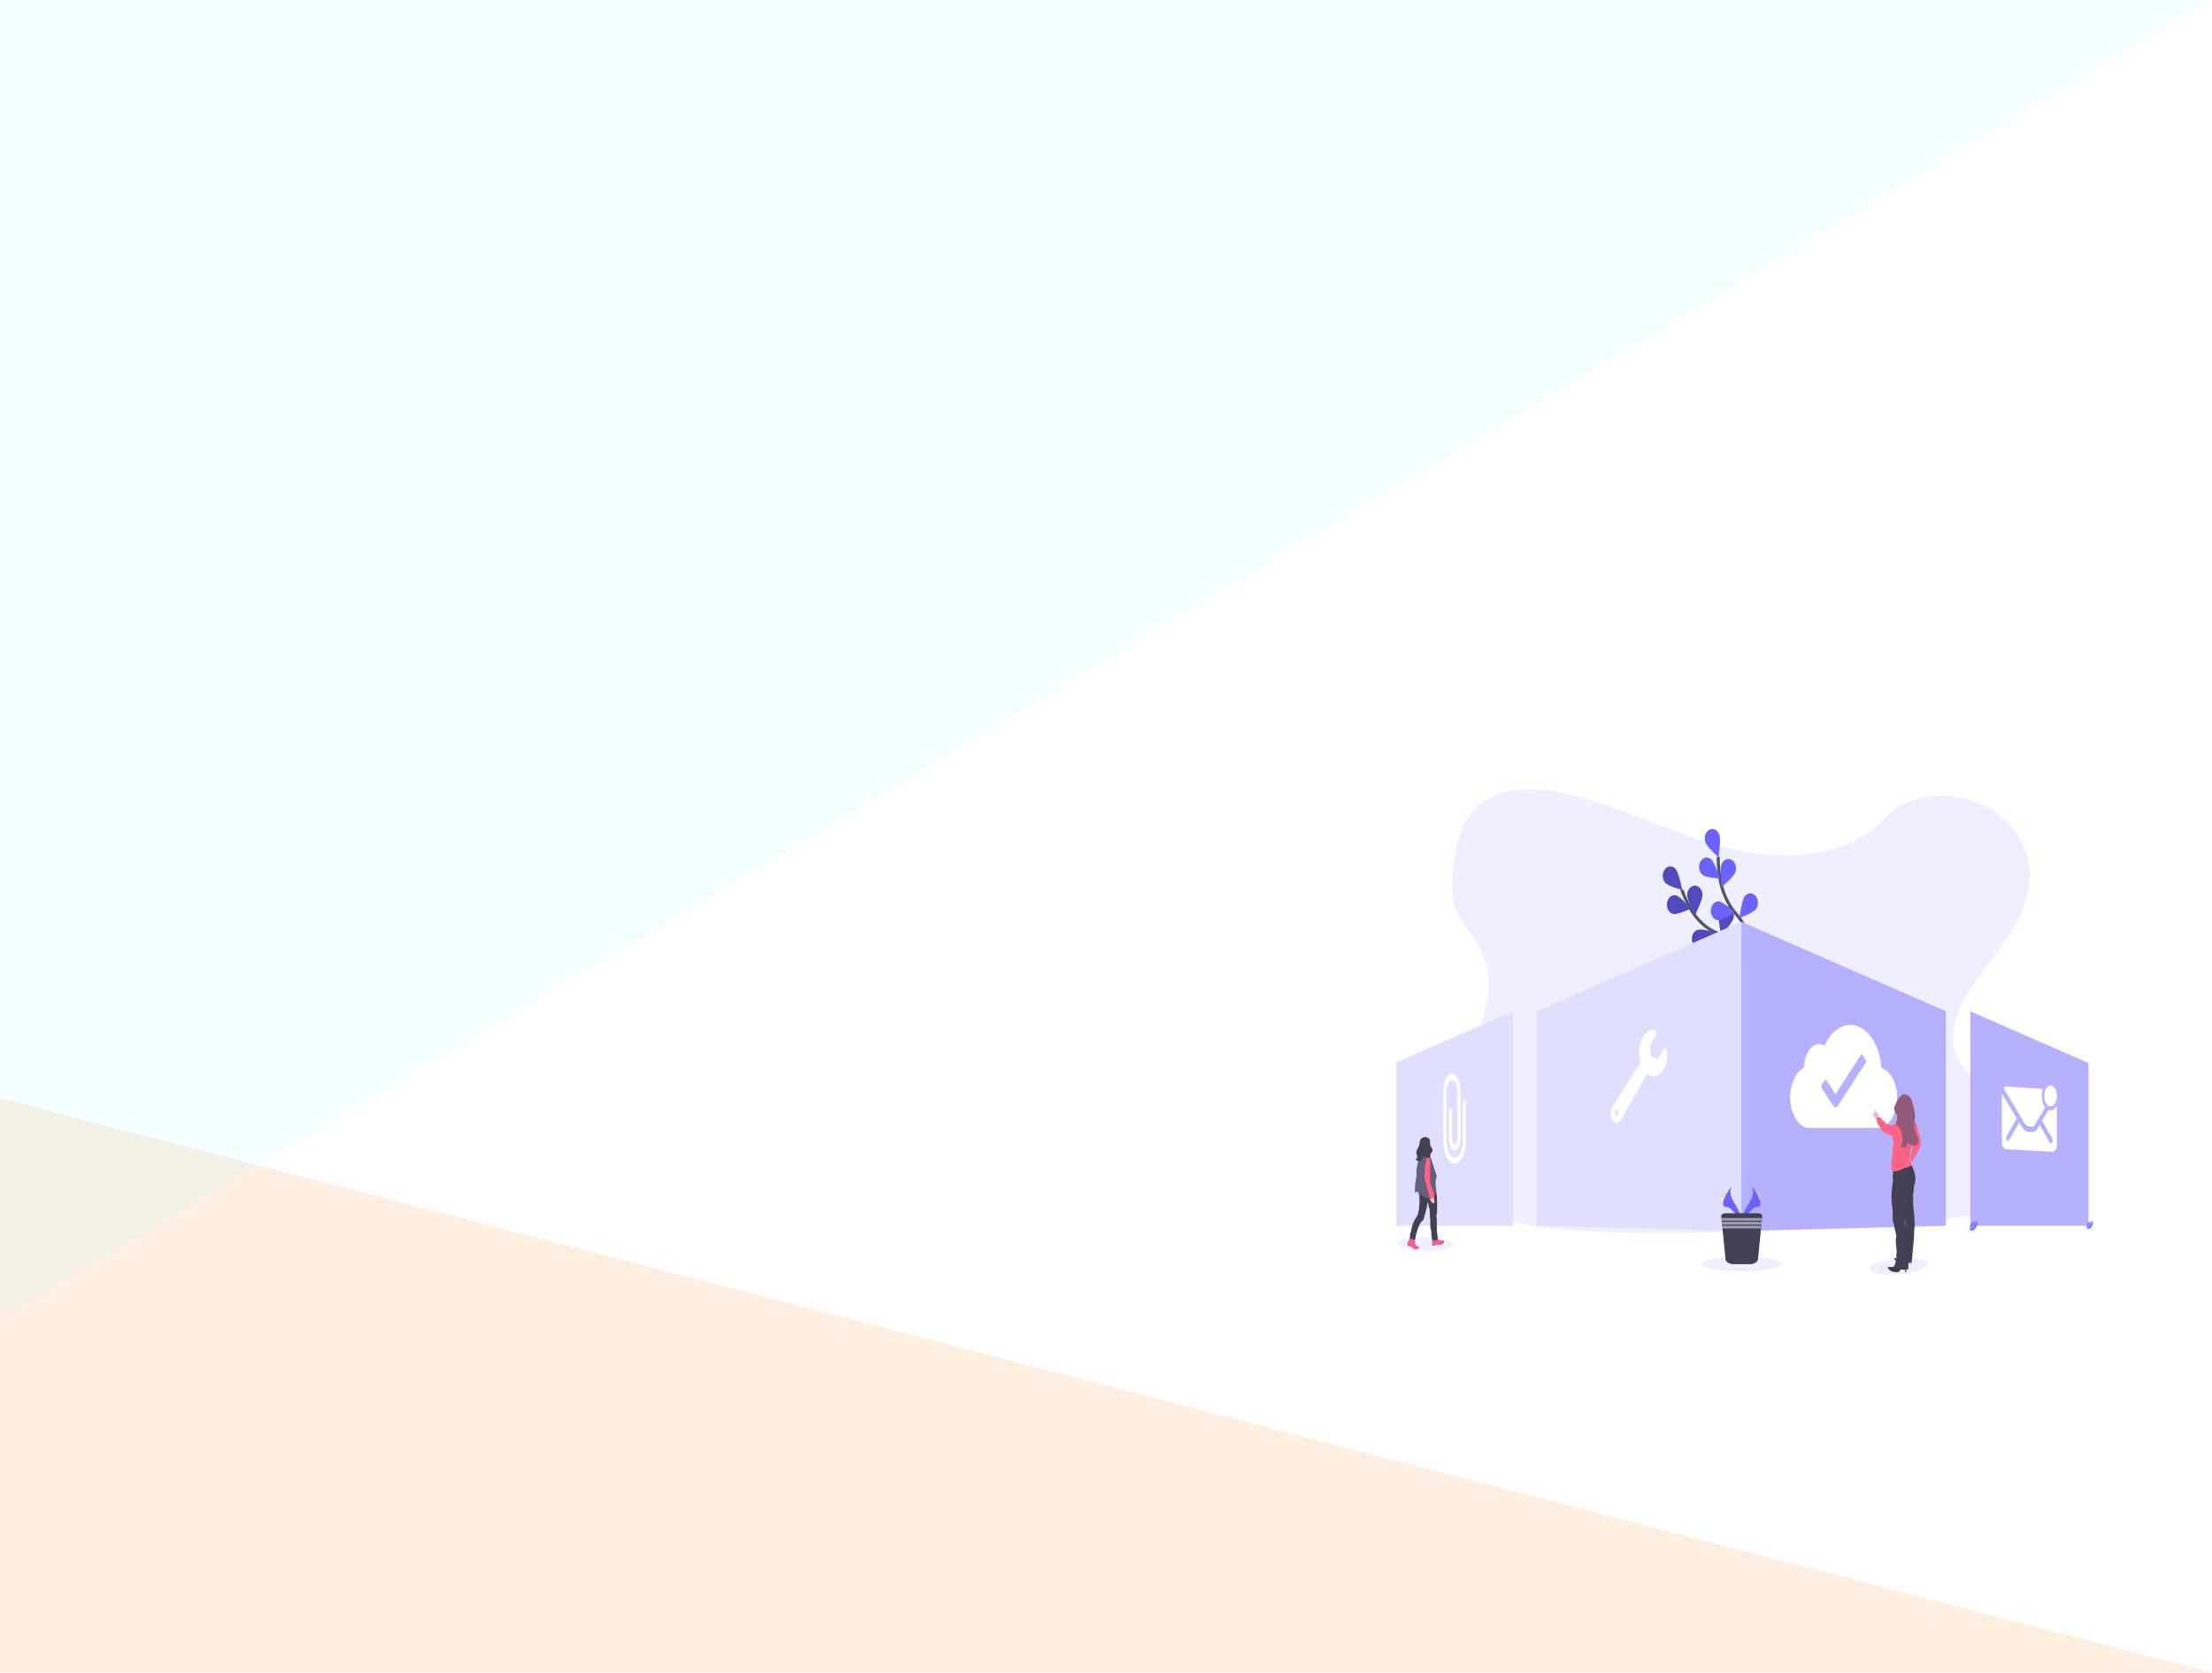 <svg width="1440" height="1089" viewBox="0 0 1440 1089" fill="none" xmlns="http://www.w3.org/2000/svg">
<rect width="1440" height="1089" fill="white"/>
<g clip-path="url(#clip0)">
<path opacity="0.1" d="M1161.76 557.099C1135.57 556.913 1110.46 548.642 1086.46 539.483C1062.46 530.324 1038.67 520.121 1013.02 515.638C996.516 512.765 977.714 512.853 964.659 522.653C952.097 532.086 948.285 547.831 946.358 562.394C944.903 573.35 944.151 584.86 948.916 594.938C952.223 601.933 957.962 607.724 961.988 614.398C975.987 637.619 967.004 667.038 952.791 690.548C946.103 701.577 938.345 712.141 933.262 723.816C928.179 735.491 925.984 748.772 930.858 760.38C935.69 771.889 946.835 780.31 958.84 786.111C983.227 797.884 1011.74 800.606 1039.52 801.8C1101.01 804.445 1162.71 800.653 1224.23 796.866C1247.01 795.461 1269.88 794.046 1292.22 789.634C1304.62 787.175 1317.41 783.471 1326.29 775.201C1337.58 764.693 1340.08 747.408 1332.14 734.907C1318.83 713.929 1283.08 709.687 1273.62 687.03C1268.41 674.554 1273.23 660.343 1280.21 648.42C1295.18 622.844 1320.67 600.032 1321.47 571.289C1322.02 551.545 1309.17 532.173 1289.72 523.422C1269.31 514.217 1241.34 516.283 1226.74 532.917C1211.73 550.042 1184.91 557.264 1161.76 557.099Z" fill="#6C63FF"/>
<path d="M1146.87 640.016C1146.87 640.016 1135.38 614.863 1118.08 607.615C1110.8 604.631 1104.51 598.813 1100.14 591.033C1098.09 587.321 1096.32 583.383 1094.85 579.271" stroke="#535461" stroke-width="2" stroke-miterlimit="10"/>
<path d="M1083.97 574.621C1085.94 576.987 1095.12 579.431 1095.12 579.431C1095.12 579.431 1092.87 568.164 1090.9 565.798C1089.95 564.662 1088.68 564.038 1087.36 564.062C1086.04 564.086 1084.78 564.757 1083.86 565.927C1082.95 567.097 1082.44 568.67 1082.46 570.301C1082.48 571.931 1083.02 573.485 1083.97 574.621V574.621Z" fill="#6C63FF"/>
<path d="M1089.18 595.026C1091.88 595.688 1100.67 591.57 1100.67 591.57C1100.67 591.57 1093.78 583.615 1091.1 582.954C1089.81 582.639 1088.46 582.974 1087.37 583.883C1086.27 584.793 1085.51 586.204 1085.26 587.804C1085 589.405 1085.27 591.066 1086.01 592.42C1086.75 593.774 1087.89 594.712 1089.18 595.026V595.026Z" fill="#6C63FF"/>
<path d="M1108.08 617.079C1110.67 615.969 1116.57 606.939 1116.57 606.939C1116.57 606.939 1107.42 604.356 1104.82 605.461C1104.2 605.717 1103.62 606.124 1103.12 606.658C1102.62 607.192 1102.22 607.843 1101.93 608.573C1101.63 609.303 1101.46 610.098 1101.42 610.911C1101.38 611.724 1101.47 612.539 1101.68 613.308C1101.9 614.078 1102.24 614.787 1102.68 615.395C1103.11 616.002 1103.65 616.496 1104.24 616.846C1104.84 617.197 1105.48 617.399 1106.14 617.439C1106.8 617.479 1107.46 617.356 1108.08 617.079V617.079Z" fill="#6C63FF"/>
<path d="M1125.43 629.798C1128.14 629.245 1135.19 621.574 1135.19 621.574C1135.19 621.574 1126.52 617.11 1123.81 617.663C1122.51 617.929 1121.35 618.823 1120.58 620.149C1119.81 621.475 1119.5 623.123 1119.71 624.733C1119.93 626.342 1120.65 627.779 1121.72 628.729C1122.8 629.679 1124.13 630.063 1125.43 629.798Z" fill="#6C63FF"/>
<path d="M1108.3 582.752C1108.3 586.151 1103.33 595.998 1103.33 595.998C1103.33 595.998 1098.35 586.157 1098.35 582.757C1098.35 581.127 1098.87 579.563 1099.81 578.411C1100.74 577.258 1102 576.61 1103.32 576.61C1104.64 576.61 1105.91 577.258 1106.84 578.411C1107.77 579.563 1108.3 581.127 1108.3 582.757V582.752Z" fill="#6C63FF"/>
<path d="M1128.44 597.94C1127.61 601.184 1120.5 608.742 1120.5 608.742C1120.5 608.742 1118.13 597.506 1118.95 594.277C1119.35 592.721 1120.23 591.422 1121.39 590.666C1122.56 589.909 1123.93 589.758 1125.19 590.245C1126.45 590.732 1127.5 591.818 1128.11 593.263C1128.72 594.708 1128.84 596.394 1128.45 597.95L1128.44 597.94Z" fill="#6C63FF"/>
<path d="M1146.38 616.02C1146.02 619.389 1140.02 628.331 1140.02 628.331C1140.02 628.331 1136.15 617.751 1136.52 614.383C1136.69 612.767 1137.38 611.303 1138.43 610.314C1139.48 609.325 1140.8 608.891 1142.11 609.109C1143.42 609.326 1144.6 610.176 1145.4 611.472C1146.2 612.768 1146.56 614.404 1146.38 616.02V616.02Z" fill="#6C63FF"/>
<path opacity="0.25" d="M1083.97 574.621C1085.94 576.987 1095.12 579.431 1095.12 579.431C1095.12 579.431 1092.87 568.164 1090.9 565.798C1089.95 564.662 1088.68 564.038 1087.36 564.062C1086.04 564.086 1084.78 564.757 1083.86 565.927C1082.95 567.097 1082.44 568.67 1082.46 570.301C1082.48 571.931 1083.02 573.485 1083.97 574.621V574.621Z" fill="black"/>
<path opacity="0.25" d="M1089.18 595.026C1091.88 595.688 1100.67 591.57 1100.67 591.57C1100.67 591.57 1093.78 583.615 1091.1 582.954C1089.81 582.639 1088.46 582.974 1087.37 583.883C1086.27 584.793 1085.51 586.204 1085.26 587.804C1085 589.405 1085.27 591.066 1086.01 592.42C1086.75 593.774 1087.89 594.712 1089.18 595.026V595.026Z" fill="black"/>
<path opacity="0.25" d="M1108.08 617.079C1110.67 615.969 1116.57 606.939 1116.57 606.939C1116.57 606.939 1107.42 604.356 1104.82 605.461C1104.2 605.717 1103.62 606.124 1103.12 606.658C1102.62 607.192 1102.22 607.843 1101.93 608.573C1101.63 609.303 1101.46 610.098 1101.42 610.911C1101.38 611.724 1101.47 612.539 1101.68 613.308C1101.9 614.078 1102.24 614.787 1102.68 615.395C1103.11 616.002 1103.65 616.496 1104.24 616.846C1104.84 617.197 1105.48 617.399 1106.14 617.439C1106.8 617.479 1107.46 617.356 1108.08 617.079V617.079Z" fill="black"/>
<path opacity="0.25" d="M1125.43 629.798C1128.14 629.245 1135.19 621.574 1135.19 621.574C1135.19 621.574 1126.52 617.11 1123.81 617.663C1122.51 617.929 1121.35 618.823 1120.58 620.149C1119.81 621.475 1119.5 623.123 1119.71 624.733C1119.93 626.342 1120.65 627.779 1121.72 628.729C1122.8 629.679 1124.13 630.063 1125.43 629.798Z" fill="black"/>
<path opacity="0.25" d="M1108.3 582.752C1108.3 586.151 1103.33 595.998 1103.33 595.998C1103.33 595.998 1098.35 586.157 1098.35 582.757C1098.35 581.127 1098.87 579.563 1099.81 578.411C1100.74 577.258 1102 576.61 1103.32 576.61C1104.64 576.61 1105.91 577.258 1106.84 578.411C1107.77 579.563 1108.3 581.127 1108.3 582.757V582.752Z" fill="black"/>
<path opacity="0.25" d="M1128.44 597.94C1127.61 601.184 1120.5 608.742 1120.5 608.742C1120.5 608.742 1118.13 597.506 1118.95 594.277C1119.35 592.721 1120.23 591.422 1121.39 590.666C1122.56 589.909 1123.93 589.758 1125.19 590.245C1126.45 590.732 1127.5 591.818 1128.11 593.263C1128.72 594.708 1128.84 596.394 1128.45 597.95L1128.44 597.94Z" fill="black"/>
<path opacity="0.25" d="M1146.38 616.02C1146.02 619.389 1140.02 628.331 1140.02 628.331C1140.02 628.331 1136.15 617.751 1136.52 614.383C1136.69 612.767 1137.38 611.303 1138.43 610.314C1139.48 609.325 1140.8 608.891 1142.11 609.109C1143.42 609.326 1144.6 610.176 1145.4 611.472C1146.2 612.768 1146.56 614.404 1146.38 616.02V616.02Z" fill="black"/>
<path d="M1146.21 639.52C1146.21 639.52 1143.95 610.767 1130.52 595.476C1124.84 589.107 1121 580.637 1119.55 571.336C1118.89 566.914 1118.57 562.426 1118.57 557.93" stroke="#535461" stroke-width="2" stroke-miterlimit="10"/>
<path d="M1110.15 548.229C1111.17 551.38 1118.77 558.215 1118.77 558.215C1118.77 558.215 1120.4 546.782 1119.38 543.631C1119.14 542.87 1118.78 542.175 1118.32 541.586C1117.87 540.997 1117.32 540.526 1116.72 540.201C1116.11 539.876 1115.46 539.703 1114.8 539.692C1114.14 539.681 1113.48 539.833 1112.87 540.138C1112.26 540.443 1111.7 540.895 1111.23 541.469C1110.77 542.042 1110.39 542.726 1110.14 543.479C1109.89 544.232 1109.76 545.039 1109.76 545.855C1109.76 546.671 1109.89 547.478 1110.15 548.229Z" fill="#6C63FF"/>
<path d="M1108.21 569.476C1110.46 571.429 1119.84 572.059 1119.84 572.059C1119.84 572.059 1116.18 561.366 1113.94 559.413C1112.86 558.474 1111.52 558.104 1110.22 558.384C1108.92 558.663 1107.76 559.57 1107 560.903C1106.24 562.237 1105.95 563.889 1106.17 565.496C1106.4 567.102 1107.13 568.532 1108.21 569.471V569.476Z" fill="#6C63FF"/>
<path d="M1118.27 599.123C1121.01 599.407 1129.36 594.102 1129.36 594.102C1129.36 594.102 1121.84 587.154 1119.1 586.869C1117.78 586.732 1116.48 587.246 1115.47 588.299C1114.46 589.351 1113.83 590.855 1113.72 592.48C1113.61 594.104 1114.03 595.717 1114.88 596.963C1115.73 598.209 1116.95 598.986 1118.26 599.123H1118.27Z" fill="#6C63FF"/>
<path d="M1129.96 619.435C1132.62 620.287 1141.58 616.806 1141.58 616.806C1141.58 616.806 1135.12 608.385 1132.46 607.507C1131.82 607.256 1131.14 607.17 1130.47 607.253C1129.8 607.336 1129.15 607.586 1128.56 607.989C1127.97 608.393 1127.45 608.94 1127.03 609.598C1126.62 610.256 1126.32 611.011 1126.15 611.818C1125.98 612.624 1125.94 613.465 1126.04 614.289C1126.15 615.113 1126.38 615.903 1126.74 616.611C1127.09 617.319 1127.56 617.931 1128.11 618.408C1128.67 618.885 1129.29 619.219 1129.95 619.388L1129.96 619.435Z" fill="#6C63FF"/>
<path d="M1129.73 567.849C1128.62 570.948 1120.84 577.468 1120.84 577.468C1120.84 577.468 1119.52 565.979 1120.63 562.874C1121.16 561.383 1122.15 560.215 1123.39 559.627C1124.62 559.039 1125.99 559.079 1127.19 559.738C1128.4 560.398 1129.34 561.623 1129.82 563.144C1130.3 564.665 1130.26 566.358 1129.73 567.849V567.849Z" fill="#6C63FF"/>
<path d="M1143.16 591.824C1141.35 594.37 1132.35 597.713 1132.35 597.713C1132.35 597.713 1133.87 586.26 1135.69 583.708C1136.13 583.101 1136.65 582.605 1137.24 582.249C1137.82 581.892 1138.46 581.681 1139.11 581.629C1139.76 581.577 1140.42 581.684 1141.04 581.944C1141.66 582.204 1142.23 582.612 1142.72 583.145C1143.21 583.678 1143.61 584.325 1143.9 585.05C1144.19 585.774 1144.36 586.562 1144.4 587.368C1144.44 588.174 1144.36 588.982 1144.14 589.746C1143.93 590.511 1143.6 591.217 1143.17 591.824H1143.16Z" fill="#6C63FF"/>
<path d="M1153.63 617.332C1152.19 620.225 1143.78 625.402 1143.78 625.402C1143.78 625.402 1143.71 613.794 1145.15 610.896C1145.86 609.555 1146.96 608.61 1148.23 608.259C1149.49 607.909 1150.82 608.182 1151.92 609.02C1153.03 609.858 1153.82 611.195 1154.14 612.747C1154.46 614.3 1154.28 615.945 1153.63 617.332V617.332Z" fill="#6C63FF"/>
<path opacity="0.1" d="M1254.5 822.349C1255.73 825.449 1247 828.781 1236.2 829.742C1226.52 830.604 1218.56 829.199 1217.55 826.678C1216.54 824.157 1222.71 821.099 1232.18 819.72C1242.75 818.191 1253.26 819.281 1254.5 822.349Z" fill="#6C63FF"/>
<path d="M1000.44 658.411L1133.61 600.125V801.485L1000.44 798.054V658.411Z" fill="white"/>
<path opacity="0.2" d="M1000.44 658.411L1133.61 600.125V801.485L1000.44 798.054V658.411Z" fill="#6C63FF"/>
<path d="M909 691.664L984.975 658.411V798.054H909V691.664Z" fill="white"/>
<path opacity="0.2" d="M909 691.664L984.975 658.411V798.054H909V691.664Z" fill="#6C63FF"/>
<path d="M1133.61 600.125L1266.78 658.411V798.054L1133.61 801.485V600.125Z" fill="white"/>
<path opacity="0.5" d="M1133.61 600.125L1266.78 658.411V798.054L1133.61 801.485V600.125Z" fill="#6C63FF"/>
<path d="M1359.6 692.082L1282.67 658.411V798.054H1359.6V692.082Z" fill="white"/>
<path opacity="0.5" d="M1359.6 692.082L1282.67 658.411V798.054H1359.6V692.082Z" fill="#6C63FF"/>
<path d="M953.272 715.907C952.733 715.907 952.294 716.816 952.294 717.937V743.209C952.323 745.702 951.847 748.165 950.91 750.374C950.037 752.269 948.699 753.473 947.42 753.473H946.584C945.33 753.473 944.101 752.316 943.139 750.275C942.137 748.073 941.614 745.586 941.622 743.059V710.452C941.596 708.649 941.972 706.873 942.709 705.317C943.407 703.953 944.322 703.199 945.284 703.199C946.245 703.199 947.127 703.953 947.792 705.307C948.497 706.887 948.852 708.669 948.82 710.473V740.92C948.82 743.141 947.984 745.104 946.998 745.104C946.162 745.104 945.225 743.431 945.225 740.92V723.532C945.225 722.416 944.786 721.502 944.247 721.502C943.708 721.502 943.265 722.416 943.265 723.532V740.899C943.265 745.518 944.87 748.999 946.998 748.999C948.034 748.999 948.992 748.204 949.681 746.752C950.453 744.952 950.832 742.935 950.781 740.899V710.452C950.824 707.642 950.26 704.869 949.146 702.419C948.11 700.275 946.726 699.103 945.25 699.103C943.775 699.103 942.391 700.275 941.342 702.419C940.226 704.873 939.663 707.653 939.712 710.467V743.069C939.712 746.804 940.481 750.596 941.76 753.21C943.039 755.824 944.77 757.342 946.542 757.342H947.399C949.134 757.342 950.873 755.824 952.169 753.168C952.839 751.766 953.345 750.253 953.669 748.674C954.044 746.886 954.232 745.045 954.229 743.198V717.886C954.229 716.765 953.811 715.855 953.255 715.855L953.272 715.907Z" fill="white"/>
<path d="M1140.42 772.173C1140.42 772.173 1142.9 776.182 1139.27 782.231C1135.65 788.281 1132.66 793.395 1133.87 797.156C1133.87 797.156 1139.34 785.92 1143.78 785.791C1148.23 785.662 1145.31 778.93 1140.42 772.173Z" fill="#6C63FF"/>
<path opacity="0.1" d="M1140.42 772.173C1140.63 772.563 1140.8 772.987 1140.92 773.434C1145.26 779.736 1147.57 785.615 1143.4 785.765C1139.52 785.904 1134.85 794.49 1133.74 796.66C1133.77 796.835 1133.82 797.008 1133.87 797.176C1133.87 797.176 1139.34 785.94 1143.78 785.811C1148.23 785.682 1145.31 778.93 1140.42 772.173Z" fill="black"/>
<path d="M1145.03 777.283C1145.03 778.693 1144.9 779.835 1144.74 779.835C1144.58 779.835 1144.45 778.693 1144.45 777.283C1144.45 775.872 1144.61 776.534 1144.77 776.534C1144.93 776.534 1145.03 775.872 1145.03 777.283Z" fill="#FFD037"/>
<path d="M1146.61 778.967C1145.61 779.638 1144.73 780.046 1144.66 779.876C1144.58 779.705 1145.33 779.018 1146.33 778.326C1147.33 777.634 1146.94 778.145 1147.01 778.326C1147.09 778.507 1147.61 778.29 1146.61 778.967Z" fill="#FFD037"/>
<path d="M1127.32 772.173C1127.32 772.173 1124.84 776.182 1128.47 782.231C1132.09 788.281 1135.08 793.395 1133.87 797.156C1133.87 797.156 1128.4 785.92 1123.95 785.791C1119.5 785.662 1122.43 778.93 1127.32 772.173Z" fill="#6C63FF"/>
<path opacity="0.1" d="M1127.32 772.173C1127.11 772.563 1126.94 772.987 1126.82 773.434C1122.47 779.736 1120.16 785.615 1124.34 785.765C1128.22 785.904 1132.89 794.49 1134 796.66C1133.97 796.835 1133.92 797.008 1133.87 797.176C1133.87 797.176 1128.4 785.94 1123.95 785.811C1119.5 785.682 1122.43 778.93 1127.32 772.173Z" fill="black"/>
<path d="M1122.72 777.283C1122.72 778.693 1122.84 779.835 1123 779.835C1123.16 779.835 1123.29 778.693 1123.29 777.283C1123.29 775.872 1123.13 776.534 1122.97 776.534C1122.82 776.534 1122.72 775.872 1122.72 777.283Z" fill="#FFD037"/>
<path d="M1121.13 778.967C1122.13 779.638 1123.01 780.046 1123.08 779.876C1123.16 779.705 1122.41 779.018 1121.41 778.326C1120.41 777.634 1120.81 778.145 1120.73 778.326C1120.65 778.507 1120.12 778.29 1121.13 778.967Z" fill="#FFD037"/>
<path opacity="0.1" d="M1133.87 827.799C1148.18 827.799 1159.79 825.6 1159.79 822.887C1159.79 820.173 1148.18 817.974 1133.87 817.974C1119.55 817.974 1107.95 820.173 1107.95 822.887C1107.95 825.6 1119.55 827.799 1133.87 827.799Z" fill="#6C63FF"/>
<path d="M1147.21 791.757L1147.09 793.007L1146.91 794.774L1146.84 795.508L1146.66 797.28L1146.59 798.013L1146.42 799.78L1144.43 819.875C1144.26 821.668 1141.89 823.068 1139.02 823.068H1128.72C1125.85 823.068 1123.49 821.668 1123.31 819.875L1121.32 799.78L1121.15 798.013L1121.08 797.28L1120.9 795.508L1120.83 794.774L1120.65 793.007L1120.53 791.757C1120.43 790.724 1121.71 789.882 1123.33 789.882H1144.41C1146.03 789.882 1147.31 790.74 1147.21 791.757Z" fill="#444053"/>
<path d="M1147.09 793.007L1146.91 794.774H1120.83L1120.65 793.007H1147.09Z" fill="#9D9CB5"/>
<path d="M1146.84 795.513L1146.66 797.28H1121.08L1120.9 795.513H1146.84Z" fill="#9D9CB5"/>
<path d="M1146.59 798.018L1146.42 799.785H1121.32L1121.15 798.018H1146.59Z" fill="#9D9CB5"/>
<path d="M1083.48 682.639L1079.49 689.195C1079.46 689.256 1079.41 689.303 1079.35 689.332C1079.3 689.36 1079.24 689.368 1079.18 689.355L1075.05 688.136C1074.98 688.099 1074.91 688.036 1074.86 687.954C1074.81 687.871 1074.78 687.773 1074.77 687.671L1074.03 680.919C1074.01 680.738 1074.05 680.553 1074.13 680.402L1078.11 673.857C1078.26 673.594 1078.33 673.277 1078.32 672.956C1078.3 672.636 1078.2 672.332 1078.02 672.096C1077.27 671.165 1076.26 670.613 1075.2 670.546C1075.14 670.538 1075.08 670.538 1075.02 670.546C1073.91 670.649 1071.53 671.667 1069.69 674.864C1067.9 677.964 1066.03 683.677 1067.69 690.062C1067.88 690.832 1068.11 691.85 1067.45 692.929C1066.78 694.009 1049.7 720.308 1049.7 720.308C1048.1 722.566 1048.22 726.74 1049.7 729.168C1050.02 729.722 1050.43 730.179 1050.91 730.501C1051.4 730.824 1051.93 731.004 1052.48 731.028C1053.01 731.015 1053.54 730.834 1054 730.5C1054.46 730.166 1054.84 729.691 1055.11 729.121C1055.11 729.121 1071.05 701.329 1071.83 700.063C1071.93 699.852 1072.08 699.674 1072.25 699.546C1072.42 699.417 1072.62 699.341 1072.82 699.325C1073.09 699.342 1073.36 699.463 1073.58 699.671C1074.43 700.387 1075.43 700.763 1076.46 700.751C1078.84 700.751 1081.34 698.942 1082.87 696.442C1084.45 693.928 1085.37 690.878 1085.5 687.702C1085.56 685.968 1085.23 684.249 1084.55 682.727C1084.51 682.602 1084.44 682.495 1084.35 682.415C1084.26 682.336 1084.15 682.288 1084.04 682.277C1083.93 682.265 1083.82 682.29 1083.73 682.349C1083.63 682.409 1083.54 682.5 1083.48 682.613V682.639ZM1053.38 726.006C1053.29 726.188 1053.16 726.336 1053 726.439C1052.85 726.542 1052.67 726.596 1052.5 726.596C1052.32 726.596 1052.15 726.542 1052 726.439C1051.84 726.336 1051.71 726.188 1051.62 726.006C1051.38 725.579 1051.26 725.075 1051.26 724.56C1051.26 724.044 1051.38 723.541 1051.62 723.113C1051.71 722.932 1051.84 722.784 1052 722.681C1052.15 722.578 1052.32 722.524 1052.5 722.524C1052.67 722.524 1052.85 722.578 1053 722.681C1053.16 722.784 1053.29 722.932 1053.38 723.113C1053.62 723.54 1053.74 724.044 1053.74 724.559C1053.74 725.075 1053.62 725.579 1053.39 726.006H1053.38Z" fill="white"/>
<path d="M1224.82 695.311C1223.71 679.545 1215.06 667.26 1204.54 667.26C1197.58 667.26 1191.45 672.628 1187.76 680.826C1186.63 680.101 1185.38 679.721 1184.11 679.715C1178.79 679.715 1174.49 686.947 1174.39 695.099C1168.96 697.765 1165.38 705.947 1165.38 714.533C1165.38 725.056 1170.92 734.344 1177.74 734.344H1222.65C1229.48 734.344 1235.01 725.046 1235.01 714.533C1235.01 705.162 1230.61 696.902 1224.82 695.311V695.311ZM1214.67 691.695L1196.49 719.849C1196.26 720.205 1195.66 721.001 1194.91 721.001C1194.59 720.955 1194.29 720.824 1194.01 720.619C1193.74 720.413 1193.5 720.136 1193.32 719.807L1185.69 708.055C1185.59 707.883 1185.53 707.674 1185.53 707.458C1185.53 707.243 1185.59 707.033 1185.69 706.862L1188.11 703.132C1188.16 703.057 1188.21 702.995 1188.28 702.951C1188.35 702.907 1188.42 702.882 1188.49 702.879C1188.57 702.882 1188.64 702.906 1188.71 702.95C1188.77 702.994 1188.83 703.056 1188.87 703.132L1194.92 712.431L1211.5 686.668C1211.55 686.594 1211.6 686.532 1211.67 686.489C1211.73 686.445 1211.81 686.42 1211.88 686.415C1211.96 686.416 1212.03 686.439 1212.1 686.483C1212.16 686.527 1212.22 686.591 1212.26 686.668L1214.64 690.465C1214.76 690.633 1214.82 690.845 1214.83 691.066C1214.84 691.287 1214.78 691.503 1214.67 691.679V691.695Z" fill="white"/>
<path d="M1334.91 720.277C1337.19 720.277 1339.04 717.227 1339.04 713.464C1339.04 709.701 1337.19 706.65 1334.91 706.65C1332.63 706.65 1330.78 709.701 1330.78 713.464C1330.78 717.227 1332.63 720.277 1334.91 720.277Z" fill="white"/>
<path d="M1334.91 722.907C1334.45 722.904 1334 722.814 1333.57 722.638L1329.49 729.493C1329.45 729.551 1329.43 729.621 1329.43 729.692C1329.43 729.764 1329.45 729.833 1329.49 729.891L1335.97 741.256C1336.19 741.64 1336.3 742.096 1336.3 742.563C1336.3 743.03 1336.19 743.486 1335.97 743.87C1335.88 744.025 1335.76 744.152 1335.62 744.242C1335.48 744.332 1335.33 744.381 1335.18 744.386C1335.02 744.381 1334.87 744.332 1334.73 744.242C1334.6 744.153 1334.48 744.025 1334.39 743.87L1327.93 732.505C1327.91 732.479 1327.9 732.458 1327.87 732.444C1327.85 732.429 1327.83 732.422 1327.8 732.422C1327.78 732.422 1327.75 732.429 1327.73 732.444C1327.71 732.458 1327.69 732.479 1327.68 732.505L1326.1 735.15C1324.78 737.351 1323.04 737.02 1321.16 737.036C1319.28 737.051 1317.45 735.729 1316.11 733.497L1314.6 730.955C1314.58 730.93 1314.57 730.909 1314.54 730.894C1314.52 730.88 1314.5 730.872 1314.47 730.872C1314.45 730.872 1314.42 730.88 1314.4 730.894C1314.38 730.909 1314.36 730.93 1314.35 730.955L1307.89 742.32C1307.8 742.475 1307.68 742.603 1307.54 742.692C1307.4 742.782 1307.25 742.831 1307.09 742.837C1306.94 742.832 1306.79 742.782 1306.65 742.693C1306.51 742.603 1306.4 742.476 1306.3 742.32C1306.09 741.936 1305.98 741.48 1305.98 741.013C1305.98 740.546 1306.09 740.091 1306.3 739.706L1312.79 728.341C1312.82 728.281 1312.83 728.212 1312.83 728.142C1312.83 728.073 1312.82 728.004 1312.79 727.944L1303.51 712.384C1303.4 712.198 1303.22 712.327 1303.22 712.58V743.72C1303.22 746.22 1304.47 748.266 1305.97 748.266L1336.29 749.816C1337.81 749.816 1339.04 747.749 1339.04 745.27V719.993C1338 721.786 1336.54 722.907 1334.91 722.907Z" fill="white"/>
<path d="M1329.18 713.464C1329.18 711.906 1329.42 710.362 1329.89 708.918L1305.97 707.368C1305.64 707.378 1305.32 707.472 1305.03 707.643C1304.73 707.815 1304.47 708.061 1304.26 708.365L1317.77 731.043C1318.14 731.736 1318.64 732.309 1319.23 732.713C1319.81 733.118 1320.47 733.342 1321.14 733.368C1322.39 733.368 1323.61 734.096 1324.51 732.593L1331.44 720.959C1330.06 719.229 1329.18 716.517 1329.18 713.464V713.464Z" fill="white"/>
<path d="M1362.91 795.141C1362.91 795.141 1358.02 794.779 1358.6 799.005C1358.57 799.218 1358.59 799.437 1358.67 799.633C1358.74 799.829 1358.86 799.99 1359.02 800.095C1359.02 800.095 1359.02 799.78 1359.52 799.888C1359.69 799.923 1359.87 799.934 1360.05 799.919C1360.29 799.896 1360.51 799.781 1360.7 799.589V799.589C1360.7 799.589 1362.07 798.886 1362.6 796.112C1362.6 796.112 1363 795.508 1362.98 795.353L1362.15 795.787C1362.3 796.21 1362.33 796.693 1362.21 797.135C1362.21 797.135 1362.18 795.812 1362.02 795.843C1361.99 795.843 1361.6 796.102 1361.6 796.102C1361.6 796.102 1362.09 797.378 1361.73 798.307C1361.73 798.307 1361.86 796.758 1361.45 796.195L1360.87 796.613C1360.87 796.613 1361.44 797.93 1361.06 799.01C1361.06 799.01 1361.16 797.357 1360.75 796.711L1360.22 797.228C1360.22 797.228 1360.76 798.535 1360.43 799.428C1360.43 799.428 1360.39 797.502 1360.11 797.362C1359.91 797.571 1359.73 797.808 1359.58 798.07C1359.58 798.07 1359.94 799.015 1359.72 799.511C1359.72 799.511 1359.58 798.23 1359.47 798.225C1359.23 798.658 1359.06 799.144 1358.96 799.656C1358.99 799.117 1359.12 798.595 1359.36 798.142C1359.09 798.204 1358.85 798.36 1358.66 798.592C1358.66 798.592 1358.73 797.992 1359.49 797.935C1359.63 797.687 1359.79 797.458 1359.97 797.254C1359.57 797.211 1359.16 797.269 1358.78 797.424C1358.78 797.424 1359.2 796.856 1360.11 797.114L1360.63 796.598C1360.17 796.505 1359.7 796.505 1359.24 796.598C1359.24 796.598 1359.71 796.081 1360.76 796.463L1361.33 796.045C1360.9 795.926 1360.45 795.878 1360.01 795.9C1360.49 795.677 1361.02 795.689 1361.5 795.931L1361.91 795.709C1361.91 795.709 1361.3 795.559 1361.13 795.539C1360.95 795.518 1360.94 795.451 1360.94 795.451C1361.32 795.373 1361.72 795.428 1362.08 795.611C1362.37 795.484 1362.64 795.327 1362.91 795.141Z" fill="#6C63FF"/>
<path opacity="0.1" d="M1359.54 801.185C1361.45 801.185 1363 800.861 1363 800.462C1363 800.062 1361.45 799.739 1359.54 799.739C1357.63 799.739 1356.09 800.062 1356.09 800.462C1356.09 800.861 1357.63 801.185 1359.54 801.185Z" fill="#6C63FF"/>
<path d="M1287.65 795.316C1287.65 795.316 1281.75 794.877 1282.45 799.966C1282.41 800.225 1282.44 800.491 1282.54 800.727C1282.63 800.962 1282.78 801.155 1282.97 801.278C1282.97 801.278 1282.97 800.901 1283.58 801.03C1283.79 801.074 1284 801.086 1284.22 801.066C1284.51 801.043 1284.78 800.903 1285 800.668V800.668C1285 800.668 1286.67 799.821 1287.3 796.474C1287.3 796.474 1287.78 795.745 1287.76 795.554L1286.77 796.071C1286.96 796.58 1286.98 797.161 1286.84 797.693C1286.84 797.693 1286.81 796.102 1286.62 796.143C1286.58 796.143 1286.1 796.448 1286.1 796.448C1286.1 796.448 1286.68 797.998 1286.24 799.119C1286.24 799.119 1286.41 797.212 1285.91 796.536L1285.22 797.052C1285.22 797.052 1285.9 798.648 1285.44 799.955C1285.44 799.955 1285.55 797.956 1285.07 797.176L1284.43 797.791C1284.43 797.791 1285.08 799.341 1284.68 800.441C1284.68 800.441 1284.63 798.116 1284.3 797.941C1284.06 798.191 1283.84 798.478 1283.66 798.793C1283.66 798.793 1284.07 799.935 1283.82 800.539C1283.82 800.539 1283.66 798.989 1283.52 798.989C1283.23 799.515 1283.02 800.102 1282.91 800.72C1282.94 800.07 1283.1 799.439 1283.38 798.891C1283.07 798.962 1282.78 799.141 1282.55 799.408C1282.55 799.408 1282.64 798.679 1283.53 798.617C1283.7 798.315 1283.89 798.038 1284.11 797.791C1283.63 797.74 1283.14 797.81 1282.68 797.997C1282.68 797.997 1283.15 797.31 1284.27 797.62L1284.9 796.99C1284.35 796.879 1283.78 796.879 1283.23 796.99C1283.23 796.99 1283.8 796.386 1285.07 796.825L1285.75 796.308C1285.23 796.165 1284.69 796.108 1284.15 796.138C1284.15 796.138 1284.78 795.714 1285.96 796.169L1286.44 795.9C1286.44 795.9 1285.71 795.725 1285.49 795.694C1285.27 795.663 1285.27 795.59 1285.27 795.59C1285.73 795.496 1286.21 795.562 1286.65 795.781C1286.99 795.664 1287.33 795.508 1287.65 795.316V795.316Z" fill="#6C63FF"/>
<path opacity="0.1" d="M1283.59 802.616C1285.89 802.616 1287.76 802.225 1287.76 801.743C1287.76 801.261 1285.89 800.87 1283.59 800.87C1281.29 800.87 1279.42 801.261 1279.42 801.743C1279.42 802.225 1281.29 802.616 1283.59 802.616Z" fill="#6C63FF"/>
<path d="M1250.67 744.392C1250.67 744.392 1251.15 743.818 1250.99 743.431C1250.95 743.311 1250.92 743.179 1250.92 743.046C1250.92 742.913 1250.95 742.781 1250.99 742.661C1250.99 742.661 1249.91 737.423 1249.51 736.896C1249.25 736.512 1249.05 736.071 1248.91 735.594C1248.96 735.492 1248.98 735.378 1248.97 735.264C1248.96 734.736 1248.81 734.226 1248.56 733.802C1248.24 733.229 1248.07 732.556 1248.06 731.864C1248.05 731.778 1248.05 731.692 1248.06 731.606V731.606C1247.94 731.217 1247.74 730.87 1247.49 730.594C1247.24 730.318 1246.94 730.121 1246.61 730.02C1246.75 728.91 1246.94 727.799 1247 726.683C1247.18 723.186 1246.13 719.792 1245.09 716.517C1244.87 715.705 1244.56 714.93 1244.19 714.208C1243.72 713.453 1243.14 712.828 1242.46 712.374C1241.79 711.92 1241.05 711.647 1240.28 711.573C1239.72 711.486 1239.15 711.555 1238.61 711.774C1238.08 712.069 1237.59 712.473 1237.17 712.968C1236.72 713.433 1236.27 713.908 1235.86 714.414L1235.81 714.476L1235.66 714.667L1235.61 714.74L1235.47 714.931L1235.42 714.998C1235.36 715.086 1235.3 715.174 1235.24 715.267C1235.18 715.354 1235.13 715.437 1235.08 715.525L1235.03 715.613L1234.92 715.804L1234.87 715.902C1234.83 715.969 1234.8 716.036 1234.77 716.103L1234.72 716.196C1234.68 716.295 1234.64 716.393 1234.59 716.496L1234.44 716.909V716.966L1234.36 717.24C1234.24 717.571 1234.13 717.901 1234 718.216L1233.97 718.268L1233.67 718.717C1233.53 718.941 1233.42 719.183 1233.33 719.441L1233.3 719.523C1233.3 719.559 1233.28 719.601 1233.26 719.637L1233.24 719.73C1233.23 719.77 1233.22 719.81 1233.21 719.849C1233.21 719.88 1233.21 719.911 1233.21 719.947L1233.18 720.06C1233.18 720.097 1233.18 720.128 1233.18 720.164C1233.18 720.2 1233.18 720.241 1233.16 720.277V720.386V720.5C1233.16 720.541 1233.16 720.582 1233.16 720.629C1233.16 720.675 1233.16 720.691 1233.16 720.717C1233.16 720.742 1233.16 720.861 1233.16 720.934C1233.16 721.006 1233.16 720.99 1233.16 721.021C1233.16 721.068 1233.16 721.114 1233.16 721.161C1233.16 721.192 1233.16 721.223 1233.16 721.254C1233.16 721.297 1233.16 721.34 1233.16 721.383V721.476C1233.16 721.522 1233.16 721.564 1233.16 721.605C1233.16 721.636 1233.16 721.667 1233.16 721.698L1233.18 721.832C1233.18 721.832 1233.18 721.889 1233.18 721.915L1233.22 722.06C1233.22 722.06 1233.22 722.106 1233.24 722.127C1233.26 722.147 1233.29 722.271 1233.31 722.339C1233.44 722.685 1233.6 723.014 1233.78 723.32C1233.9 723.527 1234.03 723.728 1234.15 723.935L1234.33 724.245C1234.45 724.451 1234.56 724.666 1234.66 724.891C1234.95 725.583 1235.1 726.357 1235.07 727.138C1235.05 727.919 1234.86 728.679 1234.53 729.344L1234.38 729.628C1234.3 729.785 1234.24 729.96 1234.21 730.144C1234.19 730.304 1234.21 730.466 1234.25 730.618C1234.29 730.771 1234.36 730.911 1234.45 731.028L1234.08 731.146C1233.77 731.25 1233.56 731.332 1233.56 731.332C1233.31 731.305 1233.05 731.305 1232.8 731.332C1232.45 731.469 1232.13 731.719 1231.88 732.056C1231.88 732.056 1230.29 732.293 1229.77 731.72C1229.24 731.146 1227.41 730.95 1227.41 730.95C1227.41 730.95 1226.89 729.7 1226.33 729.313C1225.77 728.925 1224.42 728.207 1224.38 727.825C1224.26 727.42 1224.09 727.045 1223.86 726.719C1223.58 726.646 1223.3 726.605 1223.02 726.595L1222.94 726.409L1221.82 724.028C1221.82 724.028 1220.42 722.008 1219.66 721.817C1218.91 721.626 1220.73 723.961 1220.82 724.069C1220.56 723.841 1220.24 723.749 1219.92 723.812C1219.61 723.876 1219.33 724.091 1219.14 724.41C1218.55 725.226 1220.13 727.143 1221.1 728.202L1221.26 728.372C1221.27 728.478 1221.28 728.584 1221.3 728.687C1221.74 731.524 1224.17 733.977 1224.17 733.977C1224.17 733.977 1224.45 735.563 1225.37 735.951C1226.1 736.255 1230.03 738.456 1232.08 738.895C1231.91 739.443 1231.71 740.714 1232.56 742.584C1232.56 742.584 1232.76 745.9 1232.32 746.334C1231.88 746.768 1231.9 751.572 1231.9 751.572C1231.9 751.572 1230.23 759.936 1231.9 761.713C1232.01 761.825 1232.13 761.916 1232.26 761.981C1232.26 762.111 1232.29 762.245 1232.3 762.384C1232.37 763.221 1232.4 764.089 1232.22 764.451C1231.8 765.267 1232.36 767.478 1232.36 767.478C1232.36 767.478 1230.74 778.776 1231.46 782.764C1231.92 785.743 1232.13 788.772 1232.1 791.804C1232.1 791.804 1231.86 795.311 1233.1 797.429C1233.23 797.93 1233.31 798.452 1233.34 798.979C1233.42 799.992 1233.63 800.982 1233.97 801.908C1234.25 802.58 1234.81 805.421 1234.33 806.186C1233.86 806.95 1234.85 815.324 1234.85 815.324C1234.85 815.324 1234.05 817.907 1234.85 819.265L1234.88 819.302C1234.4 819.295 1233.93 819.211 1233.48 819.054C1232.58 818.682 1233.25 820.087 1234.31 821.048C1233.85 822.349 1233.21 824.096 1233 824.664C1232.08 824.86 1230.25 825.18 1229.17 824.865C1227.7 824.436 1229.81 827.365 1231.81 827.898C1233.21 828.223 1234.65 828.351 1236.08 828.28L1237.37 826.523C1238.41 826.696 1239.46 826.744 1240.5 826.668L1240.39 828.301H1241.15V826.606C1241.62 826.549 1242.12 826.472 1242.63 826.358C1242.63 826.358 1242.66 824.571 1242.57 822.882L1243.03 822.933L1243.1 821.998L1244.74 822.365L1246.22 807.384C1246.22 807.384 1246.38 801.81 1246.74 798.685C1247.1 795.559 1245.98 785.078 1245.98 785.078C1245.98 785.078 1245.9 784.561 1245.82 783.59C1245.74 782.619 1245.82 776.952 1245.82 776.952C1245.82 776.952 1246.42 773.852 1246.3 773.589C1246.19 773.326 1246.34 772.003 1246.34 772.003C1248.85 765.685 1245.76 759.977 1244.69 758.283C1244.75 758.211 1244.79 758.113 1244.79 758.009C1244.8 757.973 1244.8 757.936 1244.79 757.9C1244.62 757.366 1244.42 756.848 1244.19 756.351L1244.82 755.364C1245.04 755.751 1245.19 756.041 1245.19 756.041C1245.19 756.041 1245.87 754.165 1246.55 753.458C1247.23 752.75 1250.5 746.009 1250.5 746.009C1250.5 746.009 1251.26 745.378 1250.86 744.851C1250.46 744.325 1250.67 744.392 1250.67 744.392ZM1240.61 797.559C1240.56 797.341 1240.46 797.143 1240.33 796.985C1240.33 796.985 1240.21 795.952 1240.17 794.624C1240.41 795.658 1240.65 796.407 1240.65 796.407L1240.61 797.559ZM1242.49 822.132C1242.49 822.039 1242.49 821.946 1242.49 821.859H1242.55L1242.49 822.132ZM1242.99 753.747V753.685C1242.98 753.553 1243 753.419 1243.04 753.299C1243.09 753.178 1243.16 753.075 1243.25 752.998C1243.29 752.963 1243.33 752.913 1243.35 752.854C1243.38 752.795 1243.39 752.728 1243.38 752.662C1243.37 752.445 1243.3 752.238 1243.19 752.063C1243.27 752.135 1243.52 752.301 1243.69 751.701C1243.71 751.608 1243.72 751.51 1243.72 751.412C1243.68 750.911 1243.52 750.438 1243.25 750.059L1245.06 745.358C1245.25 745.43 1245.46 745.487 1245.66 745.528V745.528C1245.19 747.336 1244.8 749.49 1244.8 749.49L1243.4 753.287C1243.5 753.333 1243.58 753.407 1243.64 753.504L1242.99 753.747Z" fill="url(#paint0_linear)"/>
<path d="M1236.98 819.183C1236.98 819.183 1234.64 819.539 1233.49 819.053C1232.35 818.568 1233.85 821.12 1235.39 821.745C1236.48 822.14 1237.6 822.375 1238.73 822.447L1240.54 820.34L1242.46 820.526L1242.13 822.856L1242.73 822.923L1242.96 819.875L1236.98 819.183Z" fill="#444053"/>
<path opacity="0.1" d="M1236.98 819.183C1236.98 819.183 1234.64 819.539 1233.49 819.053C1232.35 818.568 1233.85 821.12 1235.39 821.745C1236.48 822.14 1237.6 822.375 1238.73 822.447L1240.54 820.34L1242.46 820.526L1242.13 822.856L1242.73 822.923L1242.96 819.875L1236.98 819.183Z" fill="black"/>
<path d="M1233.59 824.509C1233.59 824.509 1230.78 825.268 1229.35 824.839C1227.93 824.411 1229.97 827.319 1231.9 827.841C1233.26 828.166 1234.64 828.294 1236.02 828.223L1238.03 825.413L1240.38 825.366L1240.19 828.244H1240.92V824.509H1233.59Z" fill="#444053"/>
<path opacity="0.1" d="M1233.59 824.509C1233.59 824.509 1230.78 825.268 1229.35 824.839C1227.93 824.411 1229.97 827.319 1231.9 827.841C1233.26 828.166 1234.64 828.294 1236.02 828.223L1238.03 825.413L1240.38 825.366L1240.19 828.244H1240.92V824.509H1233.59Z" fill="black"/>
<path d="M1244 758.319C1244 758.319 1248.82 764.941 1245.93 772.422C1245.93 772.422 1245.78 773.759 1245.89 773.997C1246.01 774.235 1245.43 777.334 1245.43 777.334C1245.43 777.334 1245.35 782.955 1245.43 783.91C1245.51 784.866 1245.59 785.383 1245.59 785.383C1245.59 785.383 1246.67 795.771 1246.32 798.871C1245.97 801.97 1245.82 807.498 1245.82 807.498L1244.39 822.365L1236.99 820.65L1240.33 800.25L1240.45 796.634C1240.45 796.634 1239.06 792.207 1239.68 789.965C1240.29 787.723 1239.52 759.181 1239.52 759.181L1244 758.319Z" fill="#444053"/>
<path opacity="0.02" d="M1244 758.319C1244 758.319 1248.82 764.941 1245.93 772.422C1245.93 772.422 1245.78 773.759 1245.89 773.997C1246.01 774.235 1245.43 777.334 1245.43 777.334C1245.43 777.334 1245.35 782.955 1245.43 783.91C1245.51 784.866 1245.59 785.383 1245.59 785.383C1245.59 785.383 1246.67 795.771 1246.32 798.871C1245.97 801.97 1245.82 807.498 1245.82 807.498L1244.39 822.365L1236.99 820.65L1240.33 800.25L1240.45 796.634C1240.45 796.634 1239.06 792.207 1239.68 789.965C1240.29 787.723 1239.52 759.181 1239.52 759.181L1244 758.319Z" fill="black"/>
<path d="M1240.46 790.342C1239.62 792.341 1240.15 797.202 1240.15 797.202C1241.26 798.395 1240.65 808.784 1240.65 808.784C1240.65 808.784 1241.42 819.028 1241.9 820.221C1242.39 821.414 1242.32 826.317 1242.32 826.317C1236.65 827.603 1232.95 824.839 1232.95 824.839C1232.95 824.839 1234.76 819.741 1234.8 819.503C1234.82 819.369 1235.07 819.73 1235.14 819.839L1234.8 819.265C1234.03 817.933 1234.8 815.36 1234.8 815.36C1234.8 815.36 1233.84 807.095 1234.3 806.304C1234.76 805.514 1234.23 802.729 1233.95 802.063C1233.62 801.141 1233.41 800.159 1233.34 799.155C1233.31 798.636 1233.24 798.124 1233.11 797.631C1231.91 795.533 1232.14 792.057 1232.14 792.057C1232.17 789.053 1231.97 786.053 1231.53 783.099C1230.83 779.142 1232.39 767.943 1232.39 767.943C1232.39 767.943 1231.87 765.752 1232.26 764.941C1232.43 764.58 1232.41 763.722 1232.33 762.875C1232.24 761.842 1232.06 760.881 1232.06 760.881L1242.59 758.587C1242.82 759.042 1243.01 759.481 1243.2 759.905C1246.69 767.855 1244.34 770.805 1244.34 770.805L1242.1 779.287C1242.1 779.287 1241.31 788.337 1240.46 790.342Z" fill="#444053"/>
<path d="M1223.78 728.155L1222.28 729.705C1222.28 729.705 1221.98 729.416 1221.59 728.977C1220.64 727.944 1219.12 726.027 1219.7 725.221C1219.78 725.066 1219.89 724.933 1220.02 724.831C1220.15 724.73 1220.29 724.661 1220.44 724.63C1220.6 724.599 1220.75 724.605 1220.9 724.649C1221.05 724.693 1221.19 724.773 1221.31 724.885C1221.23 724.772 1219.48 722.463 1220.2 722.649C1220.92 722.835 1222.29 724.839 1222.29 724.839L1223.37 727.2L1223.78 728.155Z" fill="#EFB7B9"/>
<path d="M1243.93 753.892L1242.16 754.558L1243.5 757.461L1245.04 754.987L1243.93 753.892Z" fill="#EFB7B9"/>
<path d="M1239.76 726.585C1242.55 726.585 1244.81 723.791 1244.81 720.345C1244.81 716.898 1242.55 714.104 1239.76 714.104C1236.98 714.104 1234.71 716.898 1234.71 720.345C1234.71 723.791 1236.98 726.585 1239.76 726.585Z" fill="#EFB7B9"/>
<path d="M1236.79 722.623C1236.79 722.623 1241.39 731.627 1237.03 732.391C1232.66 733.156 1242.88 738.632 1242.88 738.632L1246.7 733.869C1246.7 733.869 1242.72 725.386 1243.35 722.147C1243.98 718.908 1236.79 722.623 1236.79 722.623Z" fill="#EFB7B9"/>
<path opacity="0.1" d="M1243.22 759.905C1242.2 760.289 1241.16 760.587 1240.11 760.798C1240.11 760.798 1234.43 763.898 1232.36 762.865C1232.27 761.831 1232.09 760.871 1232.09 760.871L1242.59 758.587C1242.83 759.042 1243.03 759.481 1243.22 759.905Z" fill="black"/>
<path d="M1248.45 736.348L1247.42 738.978L1246.26 741.933L1246.09 742.356L1244.72 746.029L1242.97 750.678C1242.97 750.678 1243.59 751.582 1243.39 752.3C1243.19 753.019 1242.92 752.678 1242.89 752.636C1242.92 752.693 1243.31 753.313 1242.96 753.587C1242.86 753.696 1242.78 753.839 1242.74 753.999C1242.7 754.158 1242.7 754.329 1242.73 754.491C1242.73 754.491 1244.16 757.399 1244.43 758.448C1244.7 759.496 1240.11 760.401 1240.11 760.401C1240.11 760.401 1233.59 763.975 1231.97 762.209C1230.35 760.442 1231.97 752.156 1231.97 752.156C1231.97 752.156 1231.97 747.393 1232.39 746.964C1232.81 746.535 1232.62 743.245 1232.62 743.245C1231.5 740.719 1232.27 739.288 1232.27 739.288L1231.96 732.81C1231.96 732.81 1232.47 732.143 1232.85 732.097C1233.1 732.066 1233.34 732.066 1233.59 732.097C1233.59 732.097 1233.79 732.009 1234.08 731.911C1234.7 731.694 1235.73 731.394 1236.09 731.616C1236.63 731.952 1240.1 731.1 1240.1 731.1C1241.6 730.829 1243.1 730.657 1244.61 730.583C1245.13 730.545 1245.65 730.615 1246.14 730.79C1246.48 730.883 1246.79 731.079 1247.05 731.36C1247.31 731.641 1247.5 731.997 1247.62 732.396C1247.56 733.171 1247.73 733.946 1248.08 734.587C1248.71 735.827 1248.45 736.348 1248.45 736.348Z" fill="#FF6484"/>
<path opacity="0.1" d="M1223.78 728.155L1222.28 729.705C1222.28 729.705 1221.98 729.416 1221.59 728.977C1221.47 727.37 1222.58 727.158 1223.36 727.2L1223.78 728.155Z" fill="black"/>
<path d="M1232.63 732.779L1231.97 732.825C1231.97 732.825 1230.43 733.063 1229.93 732.489C1229.43 731.916 1227.65 731.73 1227.65 731.73C1227.65 731.73 1227.15 730.49 1226.61 730.108C1226.07 729.726 1224.76 729.013 1224.72 728.631C1224.61 728.231 1224.44 727.859 1224.22 727.535C1224.22 727.535 1221.33 726.678 1221.76 729.488C1222.18 732.298 1224.53 734.731 1224.53 734.731C1224.53 734.731 1224.8 736.281 1225.69 736.684C1226.58 737.087 1232.32 740.404 1233.25 739.546C1234.18 738.689 1232.63 732.779 1232.63 732.779Z" fill="#FF6484"/>
<path opacity="0.1" d="M1248.09 734.571C1247.73 733.931 1247.57 733.156 1247.63 732.381C1247.51 731.982 1247.31 731.625 1247.06 731.345C1246.8 731.064 1246.49 730.868 1246.15 730.774C1245.91 730.685 1245.66 730.624 1245.4 730.594C1245.73 730.69 1246.04 730.886 1246.29 731.165C1246.55 731.443 1246.74 731.796 1246.86 732.19C1246.8 732.965 1246.96 733.741 1247.32 734.38C1247.94 735.62 1247.67 736.147 1247.67 736.147L1246.64 738.771L1245.48 741.736L1245.32 742.16L1243.94 745.833L1242.19 750.482C1242.19 750.482 1242.81 751.386 1242.61 752.104C1242.41 752.822 1242.15 752.481 1242.11 752.44C1242.15 752.497 1242.53 753.117 1242.19 753.39C1242.09 753.5 1242.01 753.643 1241.97 753.802C1241.93 753.961 1241.92 754.132 1241.95 754.295C1241.95 754.295 1243.38 757.203 1243.65 758.252C1243.92 759.3 1239.33 760.204 1239.33 760.204C1239.33 760.204 1234.81 762.684 1232.36 762.493C1234.45 763.5 1240.11 760.395 1240.11 760.395C1240.11 760.395 1244.71 759.491 1244.43 758.443C1244.15 757.394 1242.73 754.486 1242.73 754.486C1242.7 754.323 1242.7 754.153 1242.74 753.993C1242.78 753.834 1242.86 753.691 1242.96 753.582C1243.29 753.308 1242.92 752.688 1242.89 752.631C1242.92 752.672 1243.2 752.962 1243.38 752.295C1243.56 751.629 1242.97 750.673 1242.97 750.673L1244.71 746.024L1246.09 742.351L1246.26 741.927L1247.41 738.973L1248.44 736.343C1248.44 736.343 1248.71 735.811 1248.09 734.571Z" fill="black"/>
<path d="M1247.74 735.635L1248.44 736.348C1248.56 736.82 1248.76 737.259 1249.02 737.64C1249.4 738.156 1250.44 743.353 1250.44 743.353C1250.4 743.473 1250.38 743.604 1250.38 743.736C1250.38 743.867 1250.4 743.998 1250.44 744.118C1250.6 744.5 1250.14 745.074 1250.14 745.074C1250.14 745.074 1249.91 744.975 1250.29 745.502C1250.67 746.029 1249.94 746.644 1249.94 746.644C1249.94 746.644 1246.78 753.313 1246.13 754.031C1245.47 754.749 1244.81 756.614 1244.81 756.614C1244.81 756.614 1243.44 753.948 1243.12 753.897L1244.47 750.131C1244.47 750.131 1245.39 744.893 1246.08 743.932C1246.78 742.971 1245.74 739.691 1245.74 739.691L1247.74 735.635Z" fill="#FF6484"/>
<path opacity="0.1" d="M1248.19 745.352C1247.61 746.21 1246.59 746.386 1245.68 746.267C1245.55 746.267 1245.42 746.225 1245.28 746.194C1245.09 746.148 1244.89 746.091 1244.7 746.024C1244.01 745.779 1243.36 745.385 1242.78 744.862C1242.66 744.726 1242.52 744.622 1242.36 744.557C1242.18 744.53 1242 744.574 1241.83 744.682C1241.67 744.79 1241.54 744.957 1241.45 745.161C1241.26 745.549 1241.16 746.003 1240.96 746.391C1240.75 746.755 1240.46 747.049 1240.13 747.249C1239.8 747.448 1239.44 747.547 1239.07 747.538C1238.34 747.512 1237.61 747.338 1236.92 747.021C1237.54 746.21 1238.01 745.247 1238.3 744.195C1238.43 743.497 1238.46 742.779 1238.41 742.067C1238.24 738.694 1237.29 735.14 1235.07 733.177C1234.68 732.836 1234.23 732.433 1234.09 731.921C1234.71 731.704 1235.73 731.405 1236.09 731.627C1236.63 731.963 1240.11 731.11 1240.11 731.11C1241.6 730.84 1243.11 730.667 1244.62 730.594C1245.13 730.556 1245.65 730.626 1246.15 730.8C1245.9 732.202 1245.86 733.647 1246.02 735.067C1246.18 735.944 1246.44 736.788 1246.78 737.578C1246.98 738.048 1247.2 738.518 1247.41 738.988C1248 740.29 1248.56 741.597 1248.66 743.064C1248.75 743.874 1248.58 744.694 1248.19 745.352V745.352Z" fill="black"/>
<path opacity="0.1" d="M1240.56 752.068C1240.86 751.972 1241.16 751.939 1241.47 751.97C1241.72 752.063 1241.95 752.23 1242.14 752.456H1240.16C1239.65 752.456 1238.88 752.492 1238.49 752.047C1238.83 751.619 1240.06 752.14 1240.56 752.068Z" fill="black"/>
<path d="M1233.69 719.611C1233.39 720.122 1233.2 720.72 1233.14 721.348C1233.08 721.976 1233.16 722.612 1233.35 723.196C1233.67 724.121 1234.28 724.839 1234.66 725.727C1234.94 726.417 1235.08 727.183 1235.05 727.956C1235.03 728.728 1234.85 729.481 1234.53 730.144C1234.38 730.378 1234.28 730.647 1234.22 730.935C1234.13 731.663 1234.74 732.185 1235.22 732.608C1237.45 734.571 1238.4 738.125 1238.57 741.499C1238.63 742.21 1238.59 742.929 1238.46 743.627C1238.17 744.679 1237.7 745.642 1237.08 746.453C1237.77 746.767 1238.5 746.942 1239.23 746.969C1239.6 746.977 1239.96 746.876 1240.29 746.676C1240.62 746.476 1240.91 746.181 1241.13 745.817C1241.33 745.435 1241.42 744.981 1241.62 744.588C1241.7 744.383 1241.83 744.216 1241.99 744.107C1242.16 743.999 1242.34 743.956 1242.53 743.983C1242.68 744.05 1242.82 744.154 1242.95 744.288C1243.8 745.061 1244.79 745.545 1245.84 745.693C1246.74 745.823 1247.76 745.637 1248.35 744.779C1248.74 744.116 1248.91 743.29 1248.82 742.475C1248.62 739.587 1246.64 737.309 1246.19 734.478C1245.82 732.18 1246.49 729.829 1246.61 727.494C1246.79 724.033 1245.77 720.66 1244.77 717.421C1244.55 716.618 1244.26 715.848 1243.89 715.127C1243.45 714.39 1242.89 713.778 1242.24 713.332C1241.59 712.887 1240.87 712.618 1240.13 712.544C1239.58 712.455 1239.03 712.524 1238.51 712.746C1237.99 713.037 1237.52 713.436 1237.11 713.923C1236.16 714.957 1235.17 715.99 1234.6 717.426C1234.38 718.004 1234.23 718.624 1233.98 719.182" fill="#925978"/>
<g opacity="0.1">
<path opacity="0.1" d="M1234.61 718.351C1234.85 717.787 1235.02 717.168 1235.22 716.594C1235.44 716.057 1235.71 715.556 1236.03 715.101C1235.45 715.762 1234.97 716.542 1234.61 717.405C1234.39 717.968 1234.25 718.567 1234.01 719.115L1234.31 718.795C1234.24 718.927 1234.16 719.065 1234.1 719.208C1234.3 718.948 1234.47 718.66 1234.61 718.351Z" fill="black"/>
<path opacity="0.1" d="M1246.47 744.887C1245.42 744.736 1244.42 744.25 1243.57 743.477C1243.44 743.346 1243.3 743.243 1243.15 743.172C1242.97 743.148 1242.78 743.194 1242.62 743.303C1242.46 743.411 1242.32 743.579 1242.24 743.782C1242.2 743.864 1242.16 743.948 1242.13 744.035C1242.26 743.962 1242.41 743.946 1242.55 743.989C1242.7 744.056 1242.84 744.159 1242.97 744.293C1243.82 745.066 1244.82 745.55 1245.86 745.699C1246.76 745.828 1247.78 745.642 1248.37 744.784C1248.45 744.674 1248.51 744.554 1248.56 744.428C1247.93 744.871 1247.19 745.033 1246.47 744.887V744.887Z" fill="black"/>
<path opacity="0.1" d="M1239.84 746.158C1239.11 746.13 1238.38 745.956 1237.7 745.642C1238.31 744.828 1238.78 743.863 1239.07 742.811C1239.2 742.115 1239.24 741.398 1239.18 740.688C1239.01 737.314 1238.07 733.755 1235.84 731.797C1235.35 731.368 1234.74 730.847 1234.83 730.118C1234.89 729.832 1235 729.564 1235.15 729.328C1235.47 728.666 1235.65 727.914 1235.67 727.142C1235.69 726.37 1235.55 725.605 1235.27 724.916C1234.89 724.028 1234.28 723.305 1233.96 722.385C1233.79 721.876 1233.72 721.327 1233.74 720.778C1233.76 720.229 1233.89 719.692 1234.1 719.208C1233.99 719.347 1233.88 719.478 1233.76 719.601C1233.67 719.749 1233.58 719.89 1233.48 720.024C1233.27 720.508 1233.15 721.043 1233.12 721.592C1233.1 722.141 1233.18 722.689 1233.35 723.196C1233.67 724.121 1234.28 724.839 1234.65 725.727C1234.93 726.417 1235.07 727.183 1235.05 727.956C1235.03 728.728 1234.85 729.481 1234.53 730.144C1234.38 730.378 1234.27 730.647 1234.22 730.934C1234.13 731.663 1234.74 732.185 1235.22 732.608C1237.44 734.571 1238.39 738.125 1238.56 741.499C1238.62 742.21 1238.59 742.929 1238.46 743.627C1238.17 744.679 1237.7 745.642 1237.08 746.453C1237.77 746.767 1238.5 746.942 1239.23 746.969C1239.6 746.977 1239.96 746.876 1240.29 746.676C1240.62 746.476 1240.9 746.181 1241.12 745.817C1241.15 745.766 1241.17 745.714 1241.19 745.662C1240.79 745.977 1240.32 746.149 1239.84 746.158V746.158Z" fill="black"/>
</g>
<path d="M938.696 807.715C937.829 807.575 936.998 807.199 936.263 806.614L936.188 806.547C936.248 806.44 936.291 806.318 936.313 806.191C936.21 805.945 936.156 805.672 936.154 805.395C936.158 805.132 936.115 804.871 936.029 804.631V803.339C935.782 802.907 935.658 802.385 935.678 801.856C935.649 800.787 935.615 795.539 935.615 795.539C935.567 795.264 935.557 794.981 935.586 794.702C935.615 794.092 935.615 793.865 935.615 793.865C935.512 793.511 935.48 793.132 935.523 792.759C935.55 792.407 935.469 792.055 935.297 791.773L935.774 788.88C935.774 788.88 936.037 778.899 935.268 775.888C935.268 775.888 935.268 775.888 935.268 775.852C935.331 773.914 934.378 770.686 934.917 768.433C935.456 766.181 935.523 765.696 935.523 765.696C935.523 765.696 933.141 758.314 932.539 756.562C932.192 755.427 931.773 754.329 931.285 753.277C931.245 753.211 931.208 753.149 931.172 753.091L931.109 752.998C931.24 752.731 931.319 752.431 931.339 752.12C931.372 751.603 931.31 750.952 931.631 750.57C931.754 750.447 931.886 750.338 932.024 750.244C932.269 750.046 932.464 749.766 932.587 749.438C932.71 749.109 932.755 748.744 932.718 748.385C932.625 747.818 932.406 747.294 932.087 746.871C932.122 746.619 932.14 746.363 932.141 746.107C932.14 745.525 932.043 744.95 931.856 744.417C931.668 743.884 931.394 743.404 931.05 743.007V743.007V742.77C931.055 742.243 930.922 741.728 930.67 741.302L930.758 741.38L930.607 741.22C930.535 741.127 930.452 741.047 930.361 740.982C929.653 740.385 928.827 740.041 927.971 739.986C927.116 739.931 926.265 740.169 925.512 740.672C925.134 740.918 924.81 741.272 924.567 741.705C924.07 742.656 924.195 743.88 923.936 744.96C923.677 746.039 923.1 746.835 922.611 747.734C922.122 748.633 921.716 749.697 921.9 750.746C922.034 751.51 922.469 752.192 922.46 752.967C922.44 753.378 922.303 753.767 922.073 754.065C921.844 754.364 921.537 754.553 921.206 754.599V754.599H921.018C921.64 755.064 922.342 755.34 923.066 755.405C923.066 755.478 923.033 755.545 923.02 755.617C922.452 758.345 921.929 761.816 921.929 761.816C921.929 761.816 922.28 765.318 921.549 768.056C920.817 770.794 920.914 776.43 920.914 776.43C920.914 776.43 922.945 775.134 923.075 775.97C923.204 776.807 923.075 777.035 923.075 777.035C923.368 777.226 923.67 777.398 923.978 777.551V777.887L923.886 779.385C923.853 779.695 923.892 780.01 923.998 780.294C924.174 780.713 923.998 781.844 923.998 781.844C923.998 781.844 923.848 781.958 923.998 782.495C924.065 782.93 924.024 783.38 923.881 783.786C923.881 783.786 923.702 786.638 923.668 787.247C923.521 788.045 923.308 788.823 923.033 789.567C923.033 789.567 923.576 790.404 923.033 790.523C922.489 790.641 922.431 791.659 922.431 791.659C922.431 791.659 921.796 792.31 921.796 792.537C919.875 795.177 918.629 798.458 918.213 801.97C918.213 801.97 917.544 802.729 917.64 803.453C917.695 803.861 917.586 804 917.482 804.047C917.599 804.047 917.728 804.16 917.67 804.517C917.578 805.126 917.323 806.418 917.323 806.418H917.369C916.846 807.162 916.09 808.407 915.973 809.517V809.652L915.68 810.442L918.188 811.811L918.41 811.393C918.41 811.393 919.522 812.942 920.792 813.294C921.011 813.353 921.233 813.384 921.457 813.387C922.165 813.368 922.864 813.193 923.522 812.87C923.522 812.87 924.442 811.465 922.059 811.196C922.059 811.196 920.663 809.218 920.805 808.381C920.85 808.028 920.879 807.673 920.893 807.317C920.893 807.239 920.893 807.162 920.893 807.089L921.056 807.12L921.085 806.48C921.121 806.427 921.148 806.366 921.164 806.301C921.181 806.235 921.186 806.166 921.181 806.098C921.181 805.834 920.989 805.793 921.181 805.643C921.373 805.493 921.369 805.643 921.369 805.266C921.369 804.889 921.244 804.997 921.528 804.615C921.812 804.233 921.499 803.551 921.499 803.551C921.675 803.388 921.821 803.182 921.928 802.946C922.036 802.709 922.101 802.447 922.122 802.177C922.092 801.381 924.249 796.319 924.692 796.128C925.135 795.936 925.169 794.945 925.169 794.945C925.169 794.945 925.775 795.1 925.963 794.945C926.261 794.532 926.527 794.086 926.757 793.612C926.757 793.612 929.169 786.08 929.203 783.228L929.362 782.583C929.362 782.583 930.281 784.065 930.152 785.129C930.022 786.194 930.858 786.958 930.858 786.958V790.192C930.95 790.755 931 791.327 931.009 791.902C930.979 792.418 931.385 792.966 931.23 793.426C931.147 793.838 931.147 794.269 931.23 794.681C931.23 794.681 931.197 795.745 931.23 796.05C931.264 796.355 931.105 799.852 931.932 801.376C931.932 801.376 932.279 802.476 931.932 803.2C931.585 803.923 932.246 804.646 932.246 804.646C932.246 804.646 931.828 805.483 932.246 806.092C932.484 806.476 932.591 806.961 932.543 807.441C932.376 808.216 932.254 809.228 932.543 809.936L932.618 811.026L935.051 810.793V810.189C936.099 810.507 937.185 810.591 938.257 810.437C938.671 810.391 939.074 810.24 939.439 809.994C939.804 809.748 940.125 809.411 940.381 809.006C940.381 809.006 941.359 806.914 938.696 807.715Z" fill="url(#paint1_linear)"/>
<path d="M939.925 809.027C939.679 809.427 939.369 809.76 939.013 810.003C938.658 810.247 938.265 810.396 937.86 810.442C936.824 810.596 935.773 810.51 934.762 810.189V810.799L932.413 811.026L932.342 809.941C932.07 809.228 932.196 808.195 932.363 807.42C932.439 807.054 932.535 806.695 932.651 806.346C932.651 806.346 934.675 804.222 935.348 805.829C935.494 806.158 935.697 806.444 935.941 806.666C936.647 807.245 937.451 807.62 938.291 807.761C940.874 806.945 939.925 809.027 939.925 809.027Z" fill="#FF6484"/>
<path opacity="0.1" d="M933.68 806.945C933.68 806.945 933.68 808.913 934.842 808.877C936.004 808.841 936.163 808.092 935.795 807.585C935.544 807.227 935.328 806.833 935.151 806.413L933.68 806.945Z" fill="black"/>
<path d="M923.647 812.891C923.015 813.212 922.341 813.387 921.657 813.407C921.441 813.404 921.225 813.375 921.014 813.319C919.789 812.978 918.715 811.424 918.715 811.424L918.501 811.842L916.077 810.478L916.353 809.683V809.543C916.466 808.458 917.189 807.213 917.699 806.475C917.987 806.061 918.213 805.793 918.213 805.793L921.139 806.309C921.139 806.309 921.139 806.774 921.139 807.342C921.129 807.699 921.101 808.054 921.055 808.407C920.934 809.238 922.28 811.207 922.28 811.207C924.538 811.475 923.647 812.891 923.647 812.891Z" fill="#FF6484"/>
<path d="M917.824 804.089C917.775 804.106 917.723 804.106 917.674 804.089C917.724 804.077 917.775 804.077 917.824 804.089Z" fill="#444053"/>
<path opacity="0.1" d="M921.106 806.34C921.106 806.34 921.106 806.805 921.106 807.374L917.682 806.697C917.682 806.697 917.682 806.614 917.72 806.48C917.987 806.061 918.213 805.793 918.213 805.793L921.106 806.34Z" fill="black"/>
<path opacity="0.1" d="M935.949 806.645C935.431 808.128 932.35 807.776 932.35 807.776C932.368 807.657 932.375 807.536 932.371 807.415C932.447 807.049 932.543 806.69 932.66 806.34C932.66 806.34 934.683 804.217 935.356 805.824C935.504 806.147 935.706 806.427 935.949 806.645V806.645Z" fill="black"/>
<path d="M936 806.227C935.695 807.926 932.351 807.549 932.351 807.549C932.416 807.044 932.317 806.528 932.075 806.113C931.657 805.504 932.075 804.672 932.075 804.672C932.075 804.672 931.431 803.954 931.769 803.231C932.108 802.507 931.769 801.412 931.769 801.412C930.975 799.899 931.126 796.412 931.092 796.112C931.059 795.812 931.092 794.748 931.092 794.748C931.011 794.338 931.011 793.909 931.092 793.498C931.243 793.044 930.85 792.512 930.883 791.985C930.879 791.418 930.836 790.853 930.754 790.295V787.077C930.531 786.864 930.353 786.587 930.235 786.27C930.117 785.954 930.063 785.607 930.076 785.259C930.198 784.195 929.307 782.722 929.307 782.722L929.157 783.363C929.123 786.204 926.795 793.695 926.795 793.695C926.573 794.163 926.317 794.606 926.03 795.017C925.846 795.172 925.265 795.017 925.265 795.017C925.265 795.017 925.232 796.004 924.805 796.19C924.379 796.376 922.297 801.417 922.322 802.213C922.306 802.487 922.242 802.755 922.137 802.997C922.031 803.239 921.885 803.451 921.708 803.618C921.708 803.618 922.013 804.3 921.737 804.677C921.461 805.054 921.587 804.941 921.587 805.323C921.587 805.705 921.587 805.55 921.403 805.7C921.219 805.85 921.403 805.891 921.403 806.155C921.411 806.29 921.378 806.424 921.311 806.532L921.281 807.167L917.695 806.459C917.695 806.459 917.937 805.168 918.029 804.563C918.084 804.207 917.958 804.114 917.845 804.093C917.946 804.047 918.05 803.907 918 803.504C917.908 802.781 918.552 802.027 918.552 802.027C918.923 798.542 920.105 795.265 921.954 792.594C921.954 792.367 922.565 791.721 922.565 791.721C922.565 791.721 922.627 790.688 923.15 790.585C923.672 790.481 923.15 789.639 923.15 789.639C923.414 788.896 923.618 788.123 923.76 787.33C923.794 786.726 923.965 783.885 923.965 783.885C924.103 783.479 924.143 783.031 924.078 782.598C923.936 782.082 924.078 781.953 924.078 781.953C924.078 781.953 924.254 780.816 924.078 780.403C923.977 780.117 923.941 779.803 923.973 779.494L924.057 778.006L924.187 775.784C924.187 775.784 933.717 773.775 934.758 775.402C934.874 775.603 934.957 775.829 935.005 776.069C935.749 779.065 935.494 788.983 935.494 788.983L935.034 791.861C935.202 792.143 935.28 792.493 935.252 792.842C935.211 793.213 935.243 793.59 935.344 793.942C935.344 793.942 935.344 794.17 935.31 794.774C935.283 795.053 935.295 795.336 935.344 795.611C935.344 795.611 935.373 800.834 935.402 801.898C935.383 802.423 935.502 802.941 935.741 803.375V804.662C935.823 804.901 935.865 805.16 935.862 805.421C935.856 805.699 935.904 805.975 936 806.227Z" fill="#444053"/>
<path opacity="0.1" d="M921.657 813.397C921.441 813.394 921.225 813.364 921.014 813.309C919.789 812.968 918.715 811.413 918.715 811.413L918.501 811.832L916.077 810.468L916.353 809.672V809.533L918.861 811.083C918.861 811.083 920.867 812.286 921.657 813.397Z" fill="black"/>
<path opacity="0.1" d="M937.86 810.442C936.824 810.596 935.773 810.51 934.762 810.189V810.798L932.413 811.026L932.342 809.941C933.086 809.941 934.286 809.977 934.804 809.941C935.836 809.937 936.864 810.105 937.86 810.442V810.442Z" fill="black"/>
<path opacity="0.1" d="M919.024 803.112C919.146 803.102 919.268 803.121 919.383 803.169C919.504 803.26 919.618 803.361 919.726 803.473C919.807 803.527 919.884 803.59 919.956 803.659C920.044 803.768 920.082 803.928 920.169 804.036C920.337 804.238 920.587 804.197 920.821 804.29C920.847 804.29 920.872 804.29 920.876 804.346C920.876 804.362 920.873 804.377 920.866 804.39C920.859 804.403 920.85 804.413 920.838 804.419C920.784 804.456 920.723 804.475 920.661 804.475C920.598 804.475 920.537 804.456 920.483 804.419C920.376 804.343 920.277 804.249 920.19 804.14C920.02 803.953 919.825 803.804 919.613 803.701C919.325 803.556 918.823 803.52 918.639 803.184C918.761 803.123 918.893 803.098 919.024 803.112Z" fill="black"/>
<path opacity="0.1" d="M918.777 803.907C918.841 803.93 918.903 803.961 918.961 804L919.275 804.197C919.052 804.215 918.83 804.154 918.635 804.021C918.564 803.989 918.496 803.949 918.43 803.902C918.545 803.878 918.663 803.88 918.777 803.907Z" fill="black"/>
<path opacity="0.1" d="M919.195 804.574C919.262 804.563 919.33 804.563 919.396 804.574C919.516 804.628 919.627 804.71 919.722 804.816C919.952 805.043 920.239 805.166 920.533 805.163C920.478 805.193 920.418 805.205 920.358 805.199H919.697C919.625 805.212 919.552 805.212 919.48 805.199C919.385 805.173 919.294 805.131 919.208 805.075C919.095 805.013 918.631 804.847 918.627 804.656C918.623 804.465 919.083 804.574 919.195 804.574Z" fill="black"/>
<path opacity="0.1" d="M934.186 805.54C934.387 805.56 934.59 805.56 934.792 805.54C935.006 805.53 935.214 805.448 935.394 805.302C935.569 805.137 935.532 804.961 935.31 804.951C935.1 804.961 934.894 805.023 934.704 805.132C934.605 805.182 934.51 805.243 934.42 805.312C934.378 805.364 934.227 805.545 934.186 805.54Z" fill="black"/>
<path opacity="0.1" d="M934.934 805.953C934.934 806.046 934.838 806.098 934.766 806.129C934.594 806.212 934.412 806.262 934.227 806.278C934.181 806.278 934.052 806.278 934.068 806.191C934.085 806.103 934.277 806.129 934.323 806.118C934.53 806.081 934.734 806.026 934.934 805.953V805.953Z" fill="black"/>
<path opacity="0.1" d="M924.663 790.92C924.356 790.655 923.993 790.508 923.618 790.497C923.997 790.468 924.371 790.62 924.663 790.92V790.92Z" fill="black"/>
<path opacity="0.1" d="M924.379 789.391C924.655 789.394 924.925 789.488 925.161 789.665L924.901 789.572C924.73 789.505 924.554 789.46 924.375 789.438C924.274 789.438 924.17 789.438 924.07 789.438C923.969 789.438 923.836 789.402 923.719 789.396C923.923 789.396 924.153 789.381 924.379 789.391Z" fill="black"/>
<path opacity="0.1" d="M925.319 790.12C925.407 790.12 925.512 790.187 925.528 790.295C925.31 790.166 925.081 790.062 924.847 789.985C924.717 789.934 924.32 789.717 924.228 789.866C924.559 789.985 924.939 790.027 925.319 790.12Z" fill="black"/>
<path opacity="0.1" d="M926.155 786.757C926.557 786.589 926.919 786.302 927.209 785.92C927.205 786.09 927.168 786.256 927.1 786.404C927.032 786.551 926.936 786.676 926.82 786.767C926.585 786.948 926.324 787.069 926.051 787.123C925.779 787.182 925.514 787.281 925.261 787.418C925.14 787.49 924.763 787.934 924.642 787.934C924.521 787.934 924.734 787.609 924.788 787.557C925.21 787.21 925.671 786.94 926.155 786.757V786.757Z" fill="black"/>
<path opacity="0.1" d="M933.68 791.669C933.55 791.613 931.966 791.99 932.062 791.613C932.125 791.38 932.639 791.468 932.764 791.473C933.076 791.484 933.384 791.55 933.68 791.669V791.669Z" fill="black"/>
<path d="M931.953 746.386C931.953 746.703 931.925 747.02 931.87 747.331C931.675 748.411 931.153 749.359 930.411 749.978C929.669 750.598 928.762 750.842 927.879 750.662C926.995 750.481 926.201 749.889 925.66 749.007C925.118 748.125 924.871 747.021 924.968 745.92C925.065 744.82 925.5 743.808 926.183 743.091C926.865 742.375 927.744 742.008 928.639 742.068C929.533 742.128 930.375 742.608 930.992 743.411C931.608 744.214 931.952 745.279 931.953 746.386V746.386Z" fill="#FBBEBE"/>
<path d="M930.269 748.163C930.269 748.163 929.136 752.254 929.78 753.086C930.423 753.917 925.152 754.413 925.152 754.413C925.152 754.413 927.355 749.526 927.142 748.313C926.929 747.099 930.269 748.163 930.269 748.163Z" stroke="#6C63FF" stroke-miterlimit="10"/>
<path opacity="0.1" d="M934.988 776.058C934.992 776.153 934.992 776.248 934.988 776.342C934.925 778.274 932.137 782.175 931.493 781.508C930.85 780.842 926.477 779.576 926.477 779.576C926.477 779.576 925.834 778.326 925.161 778.326C924.777 778.286 924.401 778.168 924.049 777.975L924.178 775.753C924.178 775.753 933.709 773.744 934.75 775.371C934.864 775.579 934.945 775.813 934.988 776.058V776.058Z" fill="black"/>
<path d="M934.988 776.001C934.959 776.967 934.244 778.429 933.454 779.566C932.664 780.702 931.815 781.508 931.494 781.188C931.257 780.998 931.002 780.848 930.733 780.744C929.282 780.088 926.469 779.256 926.469 779.256C926.469 779.256 925.825 778.006 925.152 778.006C924.479 778.006 923.188 777.174 923.188 777.174C923.188 777.174 923.313 776.947 923.188 776.115C923.062 775.283 921.097 776.57 921.097 776.57C921.097 776.57 921.006 770.965 921.708 768.237C922.41 765.51 922.076 762.038 922.076 762.038C922.076 762.038 922.581 758.608 923.129 755.891C923.459 754.263 923.806 752.895 924.07 752.683C924.776 752.114 928.45 752.683 928.45 752.683C929.159 752.694 929.866 752.77 930.566 752.91C930.746 752.999 930.901 753.154 931.009 753.354L931.117 753.545C931.599 754.591 932.009 755.685 932.342 756.815C932.927 758.556 935.226 765.902 935.226 765.902C935.226 765.902 935.164 766.419 934.641 768.63C934.119 770.841 935.051 774.069 934.988 776.001Z" fill="#65617D"/>
<path d="M932.355 778.233L933.454 779.566C933.454 779.566 934.466 783.879 933.149 783.497C931.832 783.115 930.733 780.744 930.733 780.744L932.355 778.233Z" fill="#FBBEBE"/>
<path opacity="0.1" d="M935.143 766.228C932.534 766.191 931.861 761.682 931.861 761.682C931.861 761.682 931.677 757.213 931.339 756.381C931.137 755.568 931.034 754.722 931.034 753.871C931.515 754.916 931.925 756.01 932.258 757.141C932.844 758.882 935.143 766.228 935.143 766.228Z" fill="black"/>
<path d="M935.235 765.887C932.626 765.851 931.953 761.341 931.953 761.341C931.953 761.341 931.769 756.872 931.431 756.041C931.229 755.227 931.126 754.381 931.126 753.53C931.607 754.576 932.017 755.669 932.351 756.8C932.936 758.541 935.235 765.887 935.235 765.887Z" fill="#65617D"/>
<path opacity="0.1" d="M930.565 754.77C930.565 754.77 929.8 752.187 928.546 754.77C927.755 756.563 927.314 758.56 927.259 760.602L927.042 767.721C927.242 768.179 927.373 768.68 927.426 769.198C927.426 769.715 928.179 771.264 928.179 771.264C928.179 771.264 928.362 774.255 929.065 774.751L929.742 777.21C929.742 777.21 929.771 778.837 930.231 779.483C930.365 779.718 930.454 779.988 930.492 780.271C930.53 780.555 930.515 780.845 930.448 781.121L933.174 779.943C933.174 779.943 932.864 780.082 933.174 779.065C933.483 778.047 932.99 776.719 932.99 776.719C932.99 776.719 931.243 772.024 931.025 771.342C930.808 770.66 930.507 769.864 930.607 769.069C930.708 768.273 930.632 759.827 930.791 758.541C930.95 757.255 930.565 754.77 930.565 754.77Z" fill="black"/>
<path d="M930.85 754.413C930.85 754.413 930.085 751.83 928.827 754.413C928.038 756.208 927.597 758.204 927.539 760.246L927.326 767.364C927.526 767.824 927.656 768.324 927.711 768.842C927.711 769.358 928.459 770.908 928.459 770.908C928.459 770.908 928.643 773.899 929.349 774.39L930.022 776.854C930.022 776.854 930.056 778.481 930.515 779.127C930.649 779.362 930.739 779.631 930.776 779.915C930.814 780.198 930.799 780.489 930.733 780.764L933.454 779.587C933.454 779.587 933.149 779.726 933.454 778.703C933.759 777.68 933.262 776.348 933.262 776.348C933.262 776.348 931.519 771.652 931.301 770.97C931.084 770.288 930.783 769.492 930.883 768.697C930.984 767.901 930.908 759.455 931.063 758.164C931.218 756.872 930.85 754.413 930.85 754.413Z" fill="#FF6484"/>
<path opacity="0.1" d="M930.904 776.683C931.02 776.702 931.133 776.744 931.238 776.807C931.322 776.859 931.393 776.942 931.477 776.998C931.572 777.066 931.68 777.102 931.79 777.102C931.668 777.109 931.545 777.109 931.422 777.102C931.346 777.108 931.269 777.096 931.197 777.066C931.128 777.026 931.063 776.975 931.004 776.916C930.929 776.847 930.848 776.79 930.762 776.745C930.695 776.714 930.624 776.704 930.599 776.621C930.702 776.632 930.804 776.652 930.904 776.683V776.683Z" fill="black"/>
<path opacity="0.1" d="M931.941 777.701C932.058 777.701 932.171 777.67 932.288 777.66C932.457 777.652 932.626 777.662 932.794 777.691C932.548 777.846 932.27 777.907 931.995 777.866C931.917 777.84 931.835 777.84 931.757 777.866C931.673 777.908 931.423 778.259 931.402 777.949C931.381 777.639 931.799 777.706 931.941 777.701Z" fill="black"/>
<path opacity="0.1" d="M930.532 741.84L930.085 741.437C930.133 741.456 930.179 741.482 930.223 741.514C930.317 741.577 930.402 741.659 930.473 741.757L930.616 741.917L930.532 741.84Z" fill="black"/>
<path opacity="0.1" d="M931.017 753.339C930.936 753.566 930.806 753.76 930.641 753.902C930.542 753.985 930.429 754.038 930.311 754.057C930.144 754.077 929.977 754.056 929.817 753.995C929.613 753.927 929.412 753.846 929.215 753.752C928.829 753.552 928.434 753.38 928.032 753.236C927.732 753.122 927.413 753.104 927.105 753.181C926.797 753.259 926.509 753.43 926.268 753.68C925.88 754.165 925.788 754.92 925.403 755.405C924.885 756.056 924.04 756.015 923.313 755.886L923.142 755.855C923.472 754.227 923.819 752.858 924.082 752.647C924.789 752.078 928.463 752.647 928.463 752.647C929.172 752.658 929.879 752.734 930.578 752.874C930.76 752.969 930.913 753.132 931.017 753.339V753.339Z" fill="black"/>
<path opacity="0.1" d="M924.968 746.386C924.966 745.535 925.167 744.703 925.546 743.993C925.925 743.283 926.465 742.727 927.099 742.396C927.733 742.065 928.432 741.973 929.109 742.131C929.785 742.289 930.408 742.691 930.9 743.286V743.286C930.9 744.035 930.779 744.836 930.95 745.533C931.162 746.193 931.474 746.796 931.87 747.31C931.679 748.342 931.188 749.252 930.491 749.866C929.793 750.48 928.938 750.757 928.086 750.643C927.235 750.529 926.447 750.032 925.872 749.247C925.297 748.462 924.976 747.444 924.968 746.386V746.386Z" fill="black"/>
<path d="M930.616 741.69C929.938 740.93 929.084 740.453 928.174 740.327C927.265 740.201 926.347 740.432 925.549 740.987C925.183 741.236 924.87 741.59 924.638 742.02C924.157 742.966 924.279 744.19 924.028 745.259C923.777 746.329 923.221 747.129 922.749 748.023C922.276 748.917 921.883 749.976 922.063 751.019C922.193 751.779 922.615 752.461 922.607 753.235C922.59 753.667 922.442 754.075 922.192 754.378C921.943 754.68 921.61 754.855 921.26 754.868C921.88 755.339 922.583 755.619 923.309 755.684C924.04 755.813 924.885 755.855 925.399 755.204C925.783 754.718 925.875 753.964 926.264 753.478C926.505 753.229 926.793 753.057 927.101 752.98C927.409 752.902 927.727 752.921 928.028 753.034C928.639 753.21 929.203 753.551 929.813 753.773C929.973 753.834 930.14 753.855 930.306 753.835C930.829 753.747 931.142 753.029 931.176 752.378C931.209 751.861 931.147 751.216 931.456 750.828C931.574 750.705 931.702 750.596 931.836 750.503C932.075 750.3 932.265 750.019 932.383 749.692C932.502 749.365 932.546 749.004 932.509 748.648C932.363 747.367 931.255 746.582 930.946 745.321C930.775 744.598 930.904 743.823 930.896 743.074C930.887 742.325 930.653 741.462 930.081 741.209" fill="#444053"/>
<path opacity="0.1" d="M932.455 748.648C932.313 747.367 931.201 746.582 930.892 745.321C930.72 744.598 930.854 743.823 930.841 743.074C930.849 742.551 930.72 742.038 930.473 741.612L930.561 741.69C930.515 741.633 930.465 741.581 930.415 741.53C930.344 741.438 930.264 741.358 930.177 741.292L930.018 741.158L930.101 741.256L930.014 741.178C930.261 741.604 930.39 742.117 930.382 742.64C930.382 743.389 930.26 744.19 930.432 744.882C930.728 746.127 931.853 746.949 931.995 748.214C932.031 748.57 931.987 748.931 931.869 749.258C931.75 749.585 931.561 749.866 931.322 750.069C931.187 750.162 931.06 750.271 930.942 750.394C930.632 750.777 930.695 751.428 930.662 751.944C930.62 752.595 930.319 753.313 929.796 753.401C929.629 753.419 929.46 753.398 929.299 753.339C928.693 753.143 928.124 752.776 927.514 752.6C927.213 752.486 926.894 752.467 926.586 752.545C926.278 752.622 925.99 752.794 925.75 753.044C925.365 753.525 925.269 754.284 924.885 754.77C924.366 755.416 923.522 755.379 922.795 755.25C922.316 755.183 921.845 755.05 921.39 754.852C921.329 754.86 921.267 754.86 921.206 754.852C921.826 755.323 922.529 755.603 923.254 755.669C923.986 755.798 924.83 755.839 925.344 755.188C925.729 754.703 925.825 753.948 926.21 753.463C926.451 753.213 926.738 753.042 927.046 752.964C927.354 752.887 927.673 752.905 927.974 753.019C928.584 753.194 929.153 753.535 929.759 753.757C929.919 753.819 930.089 753.84 930.256 753.819C930.779 753.731 931.092 753.013 931.121 752.363C931.155 751.846 931.092 751.2 931.401 750.813C931.52 750.69 931.647 750.581 931.782 750.487C932.019 750.286 932.207 750.008 932.326 749.684C932.444 749.36 932.489 749.002 932.455 748.648V748.648Z" fill="black"/>
<path opacity="0.1" d="M945.907 810.344C946.576 813.097 937.584 814.88 926.996 814.373C917.503 813.924 910.058 811.765 909.51 809.507C908.962 807.25 915.433 805.411 924.814 805.374C935.277 805.374 945.238 807.591 945.907 810.344Z" fill="#6C63FF"/>
</g>
<path d="M0 715L1440 1089H0V715Z" fill="#FF9642" fill-opacity="0.16"/>
<path d="M0 0H1440L0 859V0Z" fill="#B9FFFC" fill-opacity="0.16"/>
<defs>
<linearGradient id="paint0_linear" x1="1235.01" y1="828.301" x2="1235.01" y2="711.527" gradientUnits="userSpaceOnUse">
<stop stop-color="#808080" stop-opacity="0.25"/>
<stop offset="0.54" stop-color="#808080" stop-opacity="0.12"/>
<stop offset="1" stop-color="#808080" stop-opacity="0.1"/>
</linearGradient>
<linearGradient id="paint1_linear" x1="3470.21" y1="53867" x2="3470.21" y2="43432" gradientUnits="userSpaceOnUse">
<stop stop-color="#808080" stop-opacity="0.25"/>
<stop offset="0.54" stop-color="#808080" stop-opacity="0.12"/>
<stop offset="1" stop-color="#808080" stop-opacity="0.1"/>
</linearGradient>
<clipPath id="clip0">
<rect width="454" height="316" fill="white" transform="translate(909 514)"/>
</clipPath>
</defs>
</svg>
